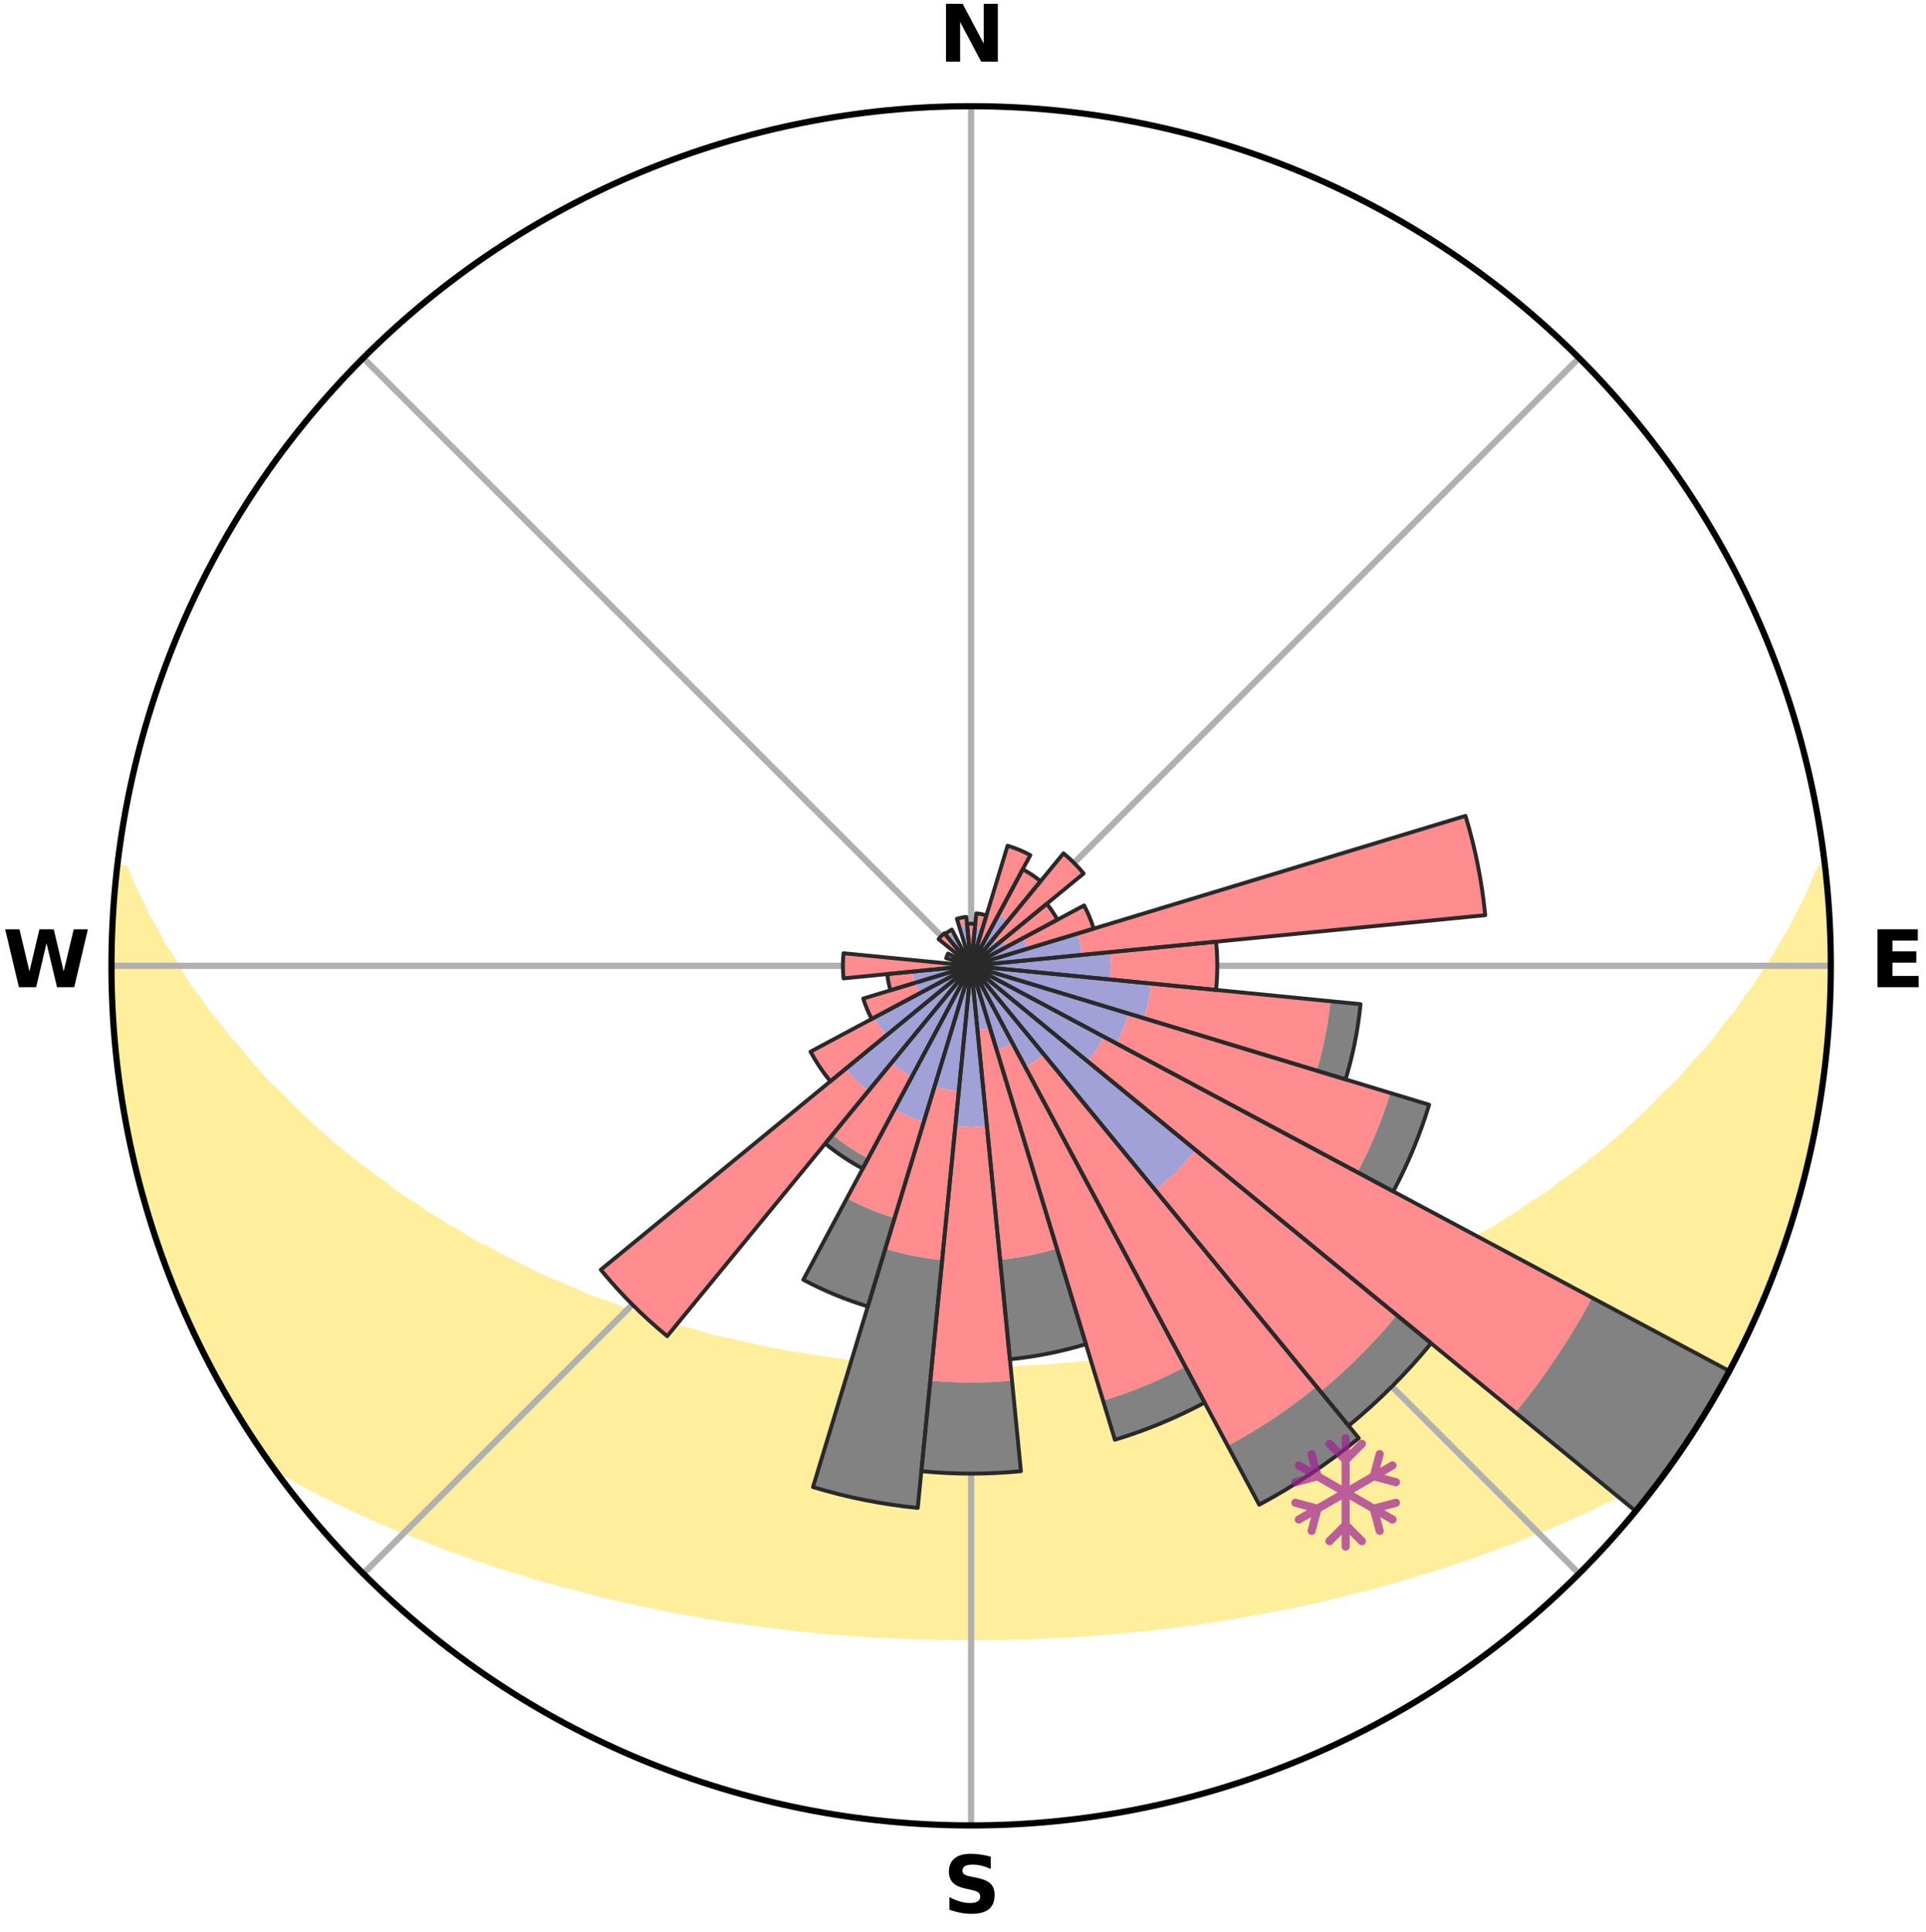 <?xml version="1.0" encoding="utf-8" standalone="no"?>
<!DOCTYPE svg PUBLIC "-//W3C//DTD SVG 1.1//EN"
  "http://www.w3.org/Graphics/SVG/1.1/DTD/svg11.dtd">
<svg xmlns:xlink="http://www.w3.org/1999/xlink" width="248.41pt" height="249.158pt" viewBox="0 0 248.41 249.158" xmlns="http://www.w3.org/2000/svg" version="1.1">
 <title>Ski Rose for Brigels-Waltensburg-Andiast, Brigels-Waltenburg-Andiast, Breil-Vuorz-Andiast</title>
 <defs>
  <style type="text/css">*{stroke-linejoin: round; stroke-linecap: butt}</style>
 </defs>
 <g id="figure_1">
  <g id="patch_1">
   <path d="M 0 249.158 
L 248.41 249.158 
L 248.41 0 
L 0 0 
z
" style="fill: #ffffff"/>
  </g>
  <g id="axes_1">
   <g id="patch_2">
    <path d="M 236.135 124.579 
C 236.135 110.018 233.267 95.599 227.695 82.147 
C 222.122 68.695 213.955 56.471 203.659 46.175 
C 193.363 35.879 181.139 27.711 167.687 22.139 
C 154.235 16.567 139.815 13.699 125.255 13.699 
C 110.694 13.699 96.275 16.567 82.823 22.139 
C 69.371 27.711 57.147 35.879 46.851 46.175 
C 36.555 56.471 28.387 68.695 22.815 82.147 
C 17.243 95.599 14.375 110.018 14.375 124.579 
C 14.375 139.14 17.243 153.559 22.815 167.011 
C 28.387 180.463 36.555 192.687 46.851 202.983 
C 57.147 213.279 69.371 221.447 82.823 227.019 
C 96.275 232.591 110.694 235.459 125.255 235.459 
C 139.815 235.459 154.235 232.591 167.687 227.019 
C 181.139 221.447 193.363 213.279 203.659 202.983 
C 213.955 192.687 222.122 180.463 227.695 167.011 
C 233.267 153.559 236.135 139.14 236.135 124.579 
M 125.255 124.579 
C 125.255 124.579 125.255 124.579 125.255 124.579 
C 125.255 124.579 125.255 124.579 125.255 124.579 
C 125.255 124.579 125.255 124.579 125.255 124.579 
C 125.255 124.579 125.255 124.579 125.255 124.579 
C 125.255 124.579 125.255 124.579 125.255 124.579 
C 125.255 124.579 125.255 124.579 125.255 124.579 
C 125.255 124.579 125.255 124.579 125.255 124.579 
C 125.255 124.579 125.255 124.579 125.255 124.579 
C 125.255 124.579 125.255 124.579 125.255 124.579 
C 125.255 124.579 125.255 124.579 125.255 124.579 
C 125.255 124.579 125.255 124.579 125.255 124.579 
C 125.255 124.579 125.255 124.579 125.255 124.579 
C 125.255 124.579 125.255 124.579 125.255 124.579 
C 125.255 124.579 125.255 124.579 125.255 124.579 
C 125.255 124.579 125.255 124.579 125.255 124.579 
C 125.255 124.579 125.255 124.579 125.255 124.579 
z
" style="fill: #ffffff"/>
   </g>
   <g id="PolyCollection_1">
    <defs>
     <path id="m566171e7e2" d="M 235.393 -137.128 
L 234.852 -137.066 
L 233.927 -135.043 
L 233.117 -133.068 
L 232.048 -131.111 
L 231.129 -129.202 
L 229.96 -127.321 
L 228.957 -125.484 
L 227.71 -123.685 
L 226.637 -121.924 
L 225.323 -120.21 
L 224.189 -118.528 
L 222.818 -116.901 
L 221.629 -115.299 
L 220.416 -113.737 
L 218.972 -112.241 
L 217.714 -110.761 
L 216.435 -109.321 
L 214.934 -107.958 
L 213.619 -106.601 
L 212.288 -105.284 
L 210.942 -104.007 
L 209.582 -102.771 
L 208.209 -101.574 
L 206.826 -100.417 
L 205.432 -99.299 
L 204.03 -98.221 
L 202.621 -97.182 
L 201.205 -96.182 
L 199.967 -95.149 
L 198.541 -94.223 
L 197.112 -93.334 
L 195.857 -92.404 
L 194.424 -91.587 
L 193.161 -90.722 
L 191.729 -89.975 
L 190.462 -89.174 
L 189.034 -88.494 
L 187.768 -87.756 
L 186.502 -87.047 
L 185.236 -86.367 
L 183.971 -85.715 
L 182.709 -85.092 
L 181.45 -84.495 
L 180.195 -83.926 
L 178.944 -83.382 
L 177.698 -82.864 
L 176.458 -82.37 
L 175.224 -81.901 
L 173.998 -81.455 
L 172.893 -80.927 
L 171.678 -80.525 
L 170.472 -80.144 
L 169.378 -79.679 
L 168.186 -79.339 
L 167.101 -78.912 
L 165.926 -78.609 
L 164.849 -78.22 
L 163.777 -77.848 
L 162.627 -77.596 
L 161.565 -77.258 
L 160.509 -76.936 
L 159.386 -76.729 
L 158.342 -76.437 
L 157.303 -76.16 
L 156.269 -75.896 
L 155.241 -75.647 
L 154.218 -75.41 
L 153.2 -75.186 
L 152.188 -74.975 
L 151.181 -74.775 
L 150.18 -74.586 
L 149.185 -74.408 
L 148.195 -74.241 
L 147.211 -74.083 
L 146.233 -73.934 
L 145.259 -73.795 
L 144.291 -73.664 
L 143.328 -73.541 
L 142.371 -73.426 
L 141.418 -73.318 
L 140.486 -73.16 
L 139.54 -73.069 
L 138.598 -72.984 
L 137.661 -72.905 
L 136.727 -72.831 
L 135.805 -72.723 
L 134.877 -72.664 
L 133.952 -72.609 
L 133.029 -72.56 
L 132.113 -72.488 
L 131.194 -72.451 
L 130.277 -72.418 
L 129.364 -72.374 
L 128.449 -72.353 
L 127.536 -72.335 
L 126.623 -72.322 
L 125.711 -72.311 
L 124.799 -72.312 
L 123.886 -72.322 
L 122.974 -72.335 
L 122.061 -72.364 
L 121.147 -72.389 
L 120.232 -72.418 
L 119.316 -72.451 
L 118.4 -72.515 
L 117.481 -72.56 
L 116.558 -72.61 
L 115.64 -72.701 
L 114.713 -72.764 
L 113.783 -72.832 
L 112.849 -72.905 
L 111.912 -72.985 
L 110.985 -73.123 
L 110.041 -73.217 
L 109.093 -73.319 
L 108.14 -73.427 
L 107.182 -73.542 
L 106.244 -73.733 
L 105.279 -73.867 
L 104.308 -74.01 
L 103.332 -74.161 
L 102.351 -74.321 
L 101.364 -74.491 
L 100.372 -74.672 
L 99.374 -74.863 
L 98.371 -75.065 
L 97.362 -75.278 
L 96.347 -75.504 
L 95.328 -75.742 
L 94.303 -75.994 
L 93.209 -76.163 
L 92.17 -76.44 
L 91.126 -76.732 
L 90.078 -77.04 
L 89.024 -77.363 
L 87.886 -77.6 
L 86.821 -77.955 
L 85.752 -78.327 
L 84.588 -78.614 
L 83.509 -79.021 
L 82.328 -79.343 
L 81.24 -79.789 
L 80.043 -80.15 
L 78.947 -80.635 
L 77.737 -81.037 
L 76.518 -81.461 
L 75.292 -81.907 
L 74.184 -82.48 
L 72.948 -82.973 
L 71.707 -83.49 
L 70.46 -84.033 
L 69.209 -84.602 
L 67.954 -85.197 
L 66.696 -85.82 
L 65.435 -86.47 
L 64.174 -87.148 
L 62.911 -87.856 
L 61.49 -88.503 
L 60.225 -89.271 
L 58.962 -90.069 
L 57.534 -90.815 
L 56.275 -91.677 
L 54.846 -92.492 
L 53.594 -93.42 
L 52.17 -94.306 
L 50.748 -95.23 
L 49.513 -96.26 
L 48.101 -97.258 
L 46.696 -98.294 
L 45.297 -99.369 
L 43.908 -100.483 
L 42.527 -101.637 
L 41.158 -102.83 
L 39.802 -104.064 
L 38.459 -105.337 
L 37.131 -106.65 
L 35.819 -108.003 
L 34.321 -109.362 
L 33.045 -110.798 
L 31.79 -112.274 
L 30.556 -113.79 
L 29.139 -115.324 
L 27.953 -116.921 
L 26.585 -118.544 
L 25.452 -120.222 
L 24.141 -121.931 
L 23.07 -123.687 
L 22.032 -125.48 
L 20.823 -127.314 
L 19.859 -129.181 
L 18.735 -131.094 
L 17.862 -133.031 
L 16.849 -135.017 
L 16.099 -137.016 
L 15.124 -137.127 
L 15.124 -137.127 
L 14.967 -135.199 
L 14.732 -133.277 
L 14.641 -131.344 
L 14.583 -129.411 
L 14.447 -127.481 
L 14.385 -125.547 
L 14.495 -123.612 
L 14.458 -121.678 
L 14.49 -119.743 
L 14.624 -117.813 
L 14.864 -115.891 
L 14.958 -113.959 
L 15.109 -112.03 
L 15.367 -110.112 
L 15.733 -108.211 
L 15.956 -106.289 
L 16.306 -104.387 
L 16.602 -102.473 
L 17.01 -100.582 
L 17.532 -98.717 
L 17.915 -96.819 
L 18.415 -94.95 
L 18.945 -93.089 
L 19.584 -91.261 
L 20.172 -89.419 
L 20.792 -87.587 
L 21.441 -85.765 
L 22.122 -83.954 
L 22.834 -82.155 
L 23.578 -80.369 
L 24.435 -78.633 
L 25.234 -76.871 
L 26.077 -75.131 
L 26.955 -73.408 
L 27.869 -71.703 
L 28.758 -69.984 
L 29.733 -68.313 
L 30.738 -66.659 
L 31.773 -65.025 
L 32.798 -63.383 
L 33.876 -61.776 
L 35.119 -60.286 
L 36.917 -59.213 
L 38.68 -58.148 
L 40.524 -57.181 
L 42.374 -56.258 
L 44.234 -55.38 
L 46.034 -54.491 
L 47.891 -53.688 
L 49.691 -52.872 
L 51.49 -52.09 
L 53.338 -51.396 
L 55.128 -50.68 
L 56.912 -49.996 
L 58.691 -49.342 
L 60.463 -48.717 
L 62.228 -48.121 
L 63.942 -47.499 
L 65.693 -46.957 
L 67.436 -46.441 
L 69.136 -45.903 
L 70.862 -45.437 
L 72.544 -44.942 
L 74.253 -44.522 
L 75.924 -44.078 
L 77.585 -43.651 
L 79.242 -43.251 
L 80.888 -42.866 
L 82.531 -42.507 
L 84.163 -42.161 
L 85.79 -41.84 
L 87.407 -41.531 
L 89.02 -41.245 
L 90.622 -40.969 
L 92.205 -40.676 
L 93.796 -40.44 
L 95.379 -40.211 
L 96.944 -39.968 
L 98.517 -39.776 
L 100.072 -39.564 
L 101.63 -39.392 
L 103.177 -39.21 
L 104.726 -39.071 
L 106.264 -38.916 
L 107.798 -38.776 
L 109.332 -38.665 
L 110.859 -38.551 
L 112.383 -38.45 
L 113.907 -38.38 
L 115.425 -38.303 
L 116.941 -38.239 
L 118.456 -38.187 
L 119.969 -38.151 
L 121.48 -38.122 
L 122.99 -38.105 
L 124.5 -38.1 
L 126.01 -38.1 
L 127.519 -38.105 
L 129.03 -38.122 
L 130.541 -38.152 
L 132.054 -38.188 
L 133.568 -38.24 
L 135.085 -38.305 
L 136.603 -38.382 
L 138.127 -38.452 
L 139.651 -38.553 
L 141.178 -38.668 
L 142.711 -38.779 
L 144.245 -38.919 
L 145.783 -39.074 
L 147.332 -39.213 
L 148.878 -39.395 
L 150.436 -39.568 
L 151.992 -39.78 
L 153.564 -39.972 
L 155.13 -40.215 
L 156.712 -40.444 
L 158.303 -40.68 
L 159.885 -40.973 
L 161.487 -41.25 
L 163.1 -41.535 
L 164.717 -41.845 
L 166.345 -42.166 
L 167.976 -42.513 
L 169.619 -42.871 
L 171.265 -43.257 
L 172.922 -43.656 
L 174.582 -44.084 
L 176.282 -44.482 
L 177.962 -44.947 
L 179.644 -45.443 
L 181.369 -45.909 
L 183.07 -46.447 
L 184.812 -46.963 
L 186.563 -47.504 
L 188.276 -48.128 
L 190.041 -48.724 
L 191.813 -49.349 
L 193.591 -50.003 
L 195.376 -50.687 
L 197.165 -51.403 
L 199.014 -52.096 
L 200.812 -52.878 
L 202.612 -53.694 
L 204.468 -54.497 
L 206.269 -55.387 
L 208.129 -56.263 
L 209.978 -57.187 
L 211.823 -58.153 
L 213.644 -59.174 
L 215.446 -60.247 
L 216.625 -61.782 
L 217.707 -63.387 
L 218.768 -65.005 
L 219.766 -66.662 
L 220.783 -68.309 
L 221.743 -69.989 
L 222.586 -71.733 
L 223.491 -73.44 
L 224.476 -75.109 
L 225.275 -76.872 
L 226.129 -78.608 
L 226.869 -80.396 
L 227.669 -82.158 
L 228.35 -83.969 
L 229.046 -85.773 
L 229.764 -87.571 
L 230.359 -89.412 
L 230.908 -91.267 
L 231.527 -93.1 
L 231.992 -94.978 
L 232.58 -96.823 
L 232.956 -98.722 
L 233.46 -100.591 
L 233.893 -102.476 
L 234.143 -104.398 
L 234.527 -106.293 
L 234.87 -108.197 
L 235.173 -110.108 
L 235.258 -112.046 
L 235.472 -113.966 
L 235.661 -115.89 
L 235.813 -117.817 
L 235.921 -119.747 
L 236 -121.679 
L 236.044 -123.612 
L 236.053 -125.546 
L 236.023 -127.48 
L 235.963 -129.413 
L 235.871 -131.345 
L 235.745 -133.275 
L 235.582 -135.202 
L 235.393 -137.128 
z
" style="stroke: #ffee9c"/>
    </defs>
    <g clip-path="url(#p9f69f2da06)">
     <use xlink:href="#m566171e7e2" x="0" y="249.158" style="fill: #ffee9c; stroke: #ffee9c"/>
    </g>
   </g>
   <g id="matplotlib.axis_1">
    <g id="xtick_1">
     <g id="line2d_1">
      <path d="M 125.255 124.579 
L 125.255 13.699 
" clip-path="url(#p9f69f2da06)" style="fill: none; stroke: #b0b0b0; stroke-width: 0.8; stroke-linecap: square"/>
     </g>
     <g id="text_1">
      <!-- N -->
      <g transform="translate(121.07 7.958) scale(0.1 -0.1)">
       <defs>
        <path id="DejaVuSans-Bold-4e" d="M 588 4666 
L 1931 4666 
L 3628 1466 
L 3628 4666 
L 4769 4666 
L 4769 0 
L 3425 0 
L 1728 3200 
L 1728 0 
L 588 0 
L 588 4666 
z
" transform="scale(0.016)"/>
       </defs>
       <use xlink:href="#DejaVuSans-Bold-4e"/>
      </g>
     </g>
    </g>
    <g id="xtick_2">
     <g id="line2d_2">
      <path d="M 125.255 124.579 
L 203.659 46.175 
" clip-path="url(#p9f69f2da06)" style="fill: none; stroke: #b0b0b0; stroke-width: 0.8; stroke-linecap: square"/>
     </g>
    </g>
    <g id="xtick_3">
     <g id="line2d_3">
      <path d="M 125.255 124.579 
L 236.135 124.579 
" clip-path="url(#p9f69f2da06)" style="fill: none; stroke: #b0b0b0; stroke-width: 0.8; stroke-linecap: square"/>
     </g>
     <g id="text_2">
      <!-- E -->
      <g transform="translate(241.219 127.338) scale(0.1 -0.1)">
       <defs>
        <path id="DejaVuSans-Bold-45" d="M 588 4666 
L 3834 4666 
L 3834 3756 
L 1791 3756 
L 1791 2888 
L 3713 2888 
L 3713 1978 
L 1791 1978 
L 1791 909 
L 3903 909 
L 3903 0 
L 588 0 
L 588 4666 
z
" transform="scale(0.016)"/>
       </defs>
       <use xlink:href="#DejaVuSans-Bold-45"/>
      </g>
     </g>
    </g>
    <g id="xtick_4">
     <g id="line2d_4">
      <path d="M 125.255 124.579 
L 203.659 202.983 
" clip-path="url(#p9f69f2da06)" style="fill: none; stroke: #b0b0b0; stroke-width: 0.8; stroke-linecap: square"/>
     </g>
    </g>
    <g id="xtick_5">
     <g id="line2d_5">
      <path d="M 125.255 124.579 
L 125.255 235.459 
" clip-path="url(#p9f69f2da06)" style="fill: none; stroke: #b0b0b0; stroke-width: 0.8; stroke-linecap: square"/>
     </g>
     <g id="text_3">
      <!-- S -->
      <g transform="translate(121.654 246.718) scale(0.1 -0.1)">
       <defs>
        <path id="DejaVuSans-Bold-53" d="M 3834 4519 
L 3834 3531 
Q 3450 3703 3084 3790 
Q 2719 3878 2394 3878 
Q 1963 3878 1756 3759 
Q 1550 3641 1550 3391 
Q 1550 3203 1689 3098 
Q 1828 2994 2194 2919 
L 2706 2816 
Q 3484 2659 3812 2340 
Q 4141 2022 4141 1434 
Q 4141 663 3683 286 
Q 3225 -91 2284 -91 
Q 1841 -91 1394 -6 
Q 947 78 500 244 
L 500 1259 
Q 947 1022 1364 901 
Q 1781 781 2169 781 
Q 2563 781 2772 912 
Q 2981 1044 2981 1288 
Q 2981 1506 2839 1625 
Q 2697 1744 2272 1838 
L 1806 1941 
Q 1106 2091 782 2419 
Q 459 2747 459 3303 
Q 459 4000 909 4375 
Q 1359 4750 2203 4750 
Q 2588 4750 2994 4692 
Q 3400 4634 3834 4519 
z
" transform="scale(0.016)"/>
       </defs>
       <use xlink:href="#DejaVuSans-Bold-53"/>
      </g>
     </g>
    </g>
    <g id="xtick_6">
     <g id="line2d_6">
      <path d="M 125.255 124.579 
L 46.851 202.983 
" clip-path="url(#p9f69f2da06)" style="fill: none; stroke: #b0b0b0; stroke-width: 0.8; stroke-linecap: square"/>
     </g>
    </g>
    <g id="xtick_7">
     <g id="line2d_7">
      <path d="M 125.255 124.579 
L 14.375 124.579 
" clip-path="url(#p9f69f2da06)" style="fill: none; stroke: #b0b0b0; stroke-width: 0.8; stroke-linecap: square"/>
     </g>
     <g id="text_4">
      <!-- W -->
      <g transform="translate(0.36 127.338) scale(0.1 -0.1)">
       <defs>
        <path id="DejaVuSans-Bold-57" d="M 191 4666 
L 1344 4666 
L 2150 1275 
L 2950 4666 
L 4109 4666 
L 4909 1275 
L 5716 4666 
L 6859 4666 
L 5759 0 
L 4372 0 
L 3525 3547 
L 2688 0 
L 1300 0 
L 191 4666 
z
" transform="scale(0.016)"/>
       </defs>
       <use xlink:href="#DejaVuSans-Bold-57"/>
      </g>
     </g>
    </g>
    <g id="xtick_8">
     <g id="line2d_8">
      <path d="M 125.255 124.579 
L 46.851 46.175 
" clip-path="url(#p9f69f2da06)" style="fill: none; stroke: #b0b0b0; stroke-width: 0.8; stroke-linecap: square"/>
     </g>
    </g>
   </g>
   <g id="matplotlib.axis_2"/>
   <g id="patch_3">
    <path d="M 125.255 124.579 
C 125.255 124.579 125.255 124.579 125.255 124.579 
C 125.255 124.579 125.255 124.579 125.255 124.579 
L 125.255 124.579 
C 125.255 124.579 125.255 124.579 125.255 124.579 
C 125.255 124.579 125.255 124.579 125.255 124.579 
z
" clip-path="url(#p9f69f2da06)" style="fill: #d9d9d9"/>
   </g>
   <g id="patch_4">
    <path d="M 125.255 124.579 
C 125.255 124.579 125.255 124.579 125.255 124.579 
C 125.255 124.579 125.255 124.579 125.255 124.579 
L 125.255 124.579 
C 125.255 124.579 125.255 124.579 125.255 124.579 
C 125.255 124.579 125.255 124.579 125.255 124.579 
z
" clip-path="url(#p9f69f2da06)" style="fill: #d9d9d9"/>
   </g>
   <g id="patch_5">
    <path d="M 125.255 124.579 
C 125.255 124.579 125.255 124.579 125.255 124.579 
C 125.255 124.579 125.255 124.579 125.255 124.579 
L 125.255 124.579 
C 125.255 124.579 125.255 124.579 125.255 124.579 
C 125.255 124.579 125.255 124.579 125.255 124.579 
z
" clip-path="url(#p9f69f2da06)" style="fill: #d9d9d9"/>
   </g>
   <g id="patch_6">
    <path d="M 125.255 124.579 
C 125.255 124.579 125.255 124.579 125.255 124.579 
C 125.255 124.579 125.255 124.579 125.255 124.579 
L 125.255 124.579 
C 125.255 124.579 125.255 124.579 125.255 124.579 
C 125.255 124.579 125.255 124.579 125.255 124.579 
z
" clip-path="url(#p9f69f2da06)" style="fill: #d9d9d9"/>
   </g>
   <g id="patch_7">
    <path d="M 125.255 124.579 
C 125.255 124.579 125.255 124.579 125.255 124.579 
C 125.255 124.579 125.255 124.579 125.255 124.579 
L 125.255 124.579 
C 125.255 124.579 125.255 124.579 125.255 124.579 
C 125.255 124.579 125.255 124.579 125.255 124.579 
z
" clip-path="url(#p9f69f2da06)" style="fill: #d9d9d9"/>
   </g>
   <g id="patch_8">
    <path d="M 125.255 124.579 
C 125.255 124.579 125.255 124.579 125.255 124.579 
C 125.255 124.579 125.255 124.579 125.255 124.579 
L 125.255 124.579 
C 125.255 124.579 125.255 124.579 125.255 124.579 
C 125.255 124.579 125.255 124.579 125.255 124.579 
z
" clip-path="url(#p9f69f2da06)" style="fill: #d9d9d9"/>
   </g>
   <g id="patch_9">
    <path d="M 125.255 124.579 
C 125.255 124.579 125.255 124.579 125.255 124.579 
C 125.255 124.579 125.255 124.579 125.255 124.579 
L 125.255 124.579 
C 125.255 124.579 125.255 124.579 125.255 124.579 
C 125.255 124.579 125.255 124.579 125.255 124.579 
z
" clip-path="url(#p9f69f2da06)" style="fill: #d9d9d9"/>
   </g>
   <g id="patch_10">
    <path d="M 125.255 124.579 
C 125.255 124.579 125.255 124.579 125.255 124.579 
C 125.255 124.579 125.255 124.579 125.255 124.579 
L 125.255 124.579 
C 125.255 124.579 125.255 124.579 125.255 124.579 
C 125.255 124.579 125.255 124.579 125.255 124.579 
z
" clip-path="url(#p9f69f2da06)" style="fill: #d9d9d9"/>
   </g>
   <g id="patch_11">
    <path d="M 125.255 124.579 
C 125.255 124.579 125.255 124.579 125.255 124.579 
C 125.255 124.579 125.255 124.579 125.255 124.579 
L 125.255 124.579 
C 125.255 124.579 125.255 124.579 125.255 124.579 
C 125.255 124.579 125.255 124.579 125.255 124.579 
z
" clip-path="url(#p9f69f2da06)" style="fill: #d9d9d9"/>
   </g>
   <g id="patch_12">
    <path d="M 125.255 124.579 
C 125.255 124.579 125.255 124.579 125.255 124.579 
C 125.255 124.579 125.255 124.579 125.255 124.579 
L 125.255 124.579 
C 125.255 124.579 125.255 124.579 125.255 124.579 
C 125.255 124.579 125.255 124.579 125.255 124.579 
z
" clip-path="url(#p9f69f2da06)" style="fill: #d9d9d9"/>
   </g>
   <g id="patch_13">
    <path d="M 125.255 124.579 
C 125.255 124.579 125.255 124.579 125.255 124.579 
C 125.255 124.579 125.255 124.579 125.255 124.579 
L 125.255 124.579 
C 125.255 124.579 125.255 124.579 125.255 124.579 
C 125.255 124.579 125.255 124.579 125.255 124.579 
z
" clip-path="url(#p9f69f2da06)" style="fill: #d9d9d9"/>
   </g>
   <g id="patch_14">
    <path d="M 125.255 124.579 
C 125.255 124.579 125.255 124.579 125.255 124.579 
C 125.255 124.579 125.255 124.579 125.255 124.579 
L 125.255 124.579 
C 125.255 124.579 125.255 124.579 125.255 124.579 
C 125.255 124.579 125.255 124.579 125.255 124.579 
z
" clip-path="url(#p9f69f2da06)" style="fill: #d9d9d9"/>
   </g>
   <g id="patch_15">
    <path d="M 125.255 124.579 
C 125.255 124.579 125.255 124.579 125.255 124.579 
C 125.255 124.579 125.255 124.579 125.255 124.579 
L 125.255 124.579 
C 125.255 124.579 125.255 124.579 125.255 124.579 
C 125.255 124.579 125.255 124.579 125.255 124.579 
z
" clip-path="url(#p9f69f2da06)" style="fill: #d9d9d9"/>
   </g>
   <g id="patch_16">
    <path d="M 125.255 124.579 
C 125.255 124.579 125.255 124.579 125.255 124.579 
C 125.255 124.579 125.255 124.579 125.255 124.579 
L 125.255 124.579 
C 125.255 124.579 125.255 124.579 125.255 124.579 
C 125.255 124.579 125.255 124.579 125.255 124.579 
z
" clip-path="url(#p9f69f2da06)" style="fill: #d9d9d9"/>
   </g>
   <g id="patch_17">
    <path d="M 125.255 124.579 
C 125.255 124.579 125.255 124.579 125.255 124.579 
C 125.255 124.579 125.255 124.579 125.255 124.579 
L 125.255 124.579 
C 125.255 124.579 125.255 124.579 125.255 124.579 
C 125.255 124.579 125.255 124.579 125.255 124.579 
z
" clip-path="url(#p9f69f2da06)" style="fill: #d9d9d9"/>
   </g>
   <g id="patch_18">
    <path d="M 125.255 124.579 
C 125.255 124.579 125.255 124.579 125.255 124.579 
C 125.255 124.579 125.255 124.579 125.255 124.579 
L 125.255 124.579 
C 125.255 124.579 125.255 124.579 125.255 124.579 
C 125.255 124.579 125.255 124.579 125.255 124.579 
z
" clip-path="url(#p9f69f2da06)" style="fill: #d9d9d9"/>
   </g>
   <g id="patch_19">
    <path d="M 125.255 124.579 
C 125.255 124.579 125.255 124.579 125.255 124.579 
C 125.255 124.579 125.255 124.579 125.255 124.579 
L 125.255 124.579 
C 125.255 124.579 125.255 124.579 125.255 124.579 
C 125.255 124.579 125.255 124.579 125.255 124.579 
z
" clip-path="url(#p9f69f2da06)" style="fill: #d9d9d9"/>
   </g>
   <g id="patch_20">
    <path d="M 125.255 124.579 
C 125.255 124.579 125.255 124.579 125.255 124.579 
C 125.255 124.579 125.255 124.579 125.255 124.579 
L 125.255 124.579 
C 125.255 124.579 125.255 124.579 125.255 124.579 
C 125.255 124.579 125.255 124.579 125.255 124.579 
z
" clip-path="url(#p9f69f2da06)" style="fill: #d9d9d9"/>
   </g>
   <g id="patch_21">
    <path d="M 125.255 124.579 
C 125.255 124.579 125.255 124.579 125.255 124.579 
C 125.255 124.579 125.255 124.579 125.255 124.579 
L 125.255 124.579 
C 125.255 124.579 125.255 124.579 125.255 124.579 
C 125.255 124.579 125.255 124.579 125.255 124.579 
z
" clip-path="url(#p9f69f2da06)" style="fill: #d9d9d9"/>
   </g>
   <g id="patch_22">
    <path d="M 125.255 124.579 
C 125.255 124.579 125.255 124.579 125.255 124.579 
C 125.255 124.579 125.255 124.579 125.255 124.579 
L 125.255 124.579 
C 125.255 124.579 125.255 124.579 125.255 124.579 
C 125.255 124.579 125.255 124.579 125.255 124.579 
z
" clip-path="url(#p9f69f2da06)" style="fill: #d9d9d9"/>
   </g>
   <g id="patch_23">
    <path d="M 125.255 124.579 
C 125.255 124.579 125.255 124.579 125.255 124.579 
C 125.255 124.579 125.255 124.579 125.255 124.579 
L 125.255 124.579 
C 125.255 124.579 125.255 124.579 125.255 124.579 
C 125.255 124.579 125.255 124.579 125.255 124.579 
z
" clip-path="url(#p9f69f2da06)" style="fill: #d9d9d9"/>
   </g>
   <g id="patch_24">
    <path d="M 125.255 124.579 
C 125.255 124.579 125.255 124.579 125.255 124.579 
C 125.255 124.579 125.255 124.579 125.255 124.579 
L 125.255 124.579 
C 125.255 124.579 125.255 124.579 125.255 124.579 
C 125.255 124.579 125.255 124.579 125.255 124.579 
z
" clip-path="url(#p9f69f2da06)" style="fill: #d9d9d9"/>
   </g>
   <g id="patch_25">
    <path d="M 125.255 124.579 
C 125.255 124.579 125.255 124.579 125.255 124.579 
C 125.255 124.579 125.255 124.579 125.255 124.579 
L 125.255 124.579 
C 125.255 124.579 125.255 124.579 125.255 124.579 
C 125.255 124.579 125.255 124.579 125.255 124.579 
z
" clip-path="url(#p9f69f2da06)" style="fill: #d9d9d9"/>
   </g>
   <g id="patch_26">
    <path d="M 125.255 124.579 
C 125.255 124.579 125.255 124.579 125.255 124.579 
C 125.255 124.579 125.255 124.579 125.255 124.579 
L 125.255 124.579 
C 125.255 124.579 125.255 124.579 125.255 124.579 
C 125.255 124.579 125.255 124.579 125.255 124.579 
z
" clip-path="url(#p9f69f2da06)" style="fill: #d9d9d9"/>
   </g>
   <g id="patch_27">
    <path d="M 125.255 124.579 
C 125.255 124.579 125.255 124.579 125.255 124.579 
C 125.255 124.579 125.255 124.579 125.255 124.579 
L 125.255 124.579 
C 125.255 124.579 125.255 124.579 125.255 124.579 
C 125.255 124.579 125.255 124.579 125.255 124.579 
z
" clip-path="url(#p9f69f2da06)" style="fill: #d9d9d9"/>
   </g>
   <g id="patch_28">
    <path d="M 125.255 124.579 
C 125.255 124.579 125.255 124.579 125.255 124.579 
C 125.255 124.579 125.255 124.579 125.255 124.579 
L 125.255 124.579 
C 125.255 124.579 125.255 124.579 125.255 124.579 
C 125.255 124.579 125.255 124.579 125.255 124.579 
z
" clip-path="url(#p9f69f2da06)" style="fill: #d9d9d9"/>
   </g>
   <g id="patch_29">
    <path d="M 125.255 124.579 
C 125.255 124.579 125.255 124.579 125.255 124.579 
C 125.255 124.579 125.255 124.579 125.255 124.579 
L 125.255 124.579 
C 125.255 124.579 125.255 124.579 125.255 124.579 
C 125.255 124.579 125.255 124.579 125.255 124.579 
z
" clip-path="url(#p9f69f2da06)" style="fill: #d9d9d9"/>
   </g>
   <g id="patch_30">
    <path d="M 125.255 124.579 
C 125.255 124.579 125.255 124.579 125.255 124.579 
C 125.255 124.579 125.255 124.579 125.255 124.579 
L 125.255 124.579 
C 125.255 124.579 125.255 124.579 125.255 124.579 
C 125.255 124.579 125.255 124.579 125.255 124.579 
z
" clip-path="url(#p9f69f2da06)" style="fill: #d9d9d9"/>
   </g>
   <g id="patch_31">
    <path d="M 125.255 124.579 
C 125.255 124.579 125.255 124.579 125.255 124.579 
C 125.255 124.579 125.255 124.579 125.255 124.579 
L 125.255 124.579 
C 125.255 124.579 125.255 124.579 125.255 124.579 
C 125.255 124.579 125.255 124.579 125.255 124.579 
z
" clip-path="url(#p9f69f2da06)" style="fill: #d9d9d9"/>
   </g>
   <g id="patch_32">
    <path d="M 125.255 124.579 
C 125.255 124.579 125.255 124.579 125.255 124.579 
C 125.255 124.579 125.255 124.579 125.255 124.579 
L 125.255 124.579 
C 125.255 124.579 125.255 124.579 125.255 124.579 
C 125.255 124.579 125.255 124.579 125.255 124.579 
z
" clip-path="url(#p9f69f2da06)" style="fill: #d9d9d9"/>
   </g>
   <g id="patch_33">
    <path d="M 125.255 124.579 
C 125.255 124.579 125.255 124.579 125.255 124.579 
C 125.255 124.579 125.255 124.579 125.255 124.579 
L 125.255 124.579 
C 125.255 124.579 125.255 124.579 125.255 124.579 
C 125.255 124.579 125.255 124.579 125.255 124.579 
z
" clip-path="url(#p9f69f2da06)" style="fill: #d9d9d9"/>
   </g>
   <g id="patch_34">
    <path d="M 125.255 124.579 
C 125.255 124.579 125.255 124.579 125.255 124.579 
C 125.255 124.579 125.255 124.579 125.255 124.579 
L 125.255 124.579 
C 125.255 124.579 125.255 124.579 125.255 124.579 
C 125.255 124.579 125.255 124.579 125.255 124.579 
z
" clip-path="url(#p9f69f2da06)" style="fill: #d9d9d9"/>
   </g>
   <g id="patch_35">
    <path d="M 125.255 124.579 
C 125.255 124.579 125.255 124.579 125.255 124.579 
C 125.255 124.579 125.255 124.579 125.255 124.579 
L 125.255 124.579 
C 125.255 124.579 125.255 124.579 125.255 124.579 
C 125.255 124.579 125.255 124.579 125.255 124.579 
z
" clip-path="url(#p9f69f2da06)" style="fill: #a1a1d8"/>
   </g>
   <g id="patch_36">
    <path d="M 125.255 124.579 
C 125.255 124.579 125.255 124.579 125.255 124.579 
C 125.255 124.579 125.255 124.579 125.255 124.579 
L 126.684 119.867 
C 126.53 119.82 126.374 119.781 126.216 119.749 
C 126.057 119.718 125.898 119.694 125.737 119.679 
z
" clip-path="url(#p9f69f2da06)" style="fill: #a1a1d8"/>
   </g>
   <g id="patch_37">
    <path d="M 125.255 124.579 
C 125.255 124.579 125.255 124.579 125.255 124.579 
C 125.255 124.579 125.255 124.579 125.255 124.579 
L 126.844 121.606 
C 126.747 121.554 126.647 121.507 126.545 121.464 
C 126.443 121.422 126.339 121.385 126.234 121.353 
z
" clip-path="url(#p9f69f2da06)" style="fill: #a1a1d8"/>
   </g>
   <g id="patch_38">
    <path d="M 125.255 124.579 
C 125.255 124.579 125.255 124.579 125.255 124.579 
C 125.255 124.579 125.255 124.579 125.255 124.579 
L 130.005 118.791 
C 129.816 118.635 129.619 118.489 129.415 118.353 
C 129.211 118.217 129.001 118.091 128.785 117.975 
z
" clip-path="url(#p9f69f2da06)" style="fill: #a1a1d8"/>
   </g>
   <g id="patch_39">
    <path d="M 125.255 124.579 
C 125.255 124.579 125.255 124.579 125.255 124.579 
C 125.255 124.579 125.255 124.579 125.255 124.579 
L 128.619 121.818 
C 128.529 121.708 128.433 121.602 128.332 121.501 
C 128.232 121.401 128.126 121.305 128.016 121.215 
z
" clip-path="url(#p9f69f2da06)" style="fill: #a1a1d8"/>
   </g>
   <g id="patch_40">
    <path d="M 125.255 124.579 
C 125.255 124.579 125.255 124.579 125.255 124.579 
C 125.255 124.579 125.255 124.579 125.255 124.579 
L 129.797 122.151 
C 129.717 122.003 129.63 121.858 129.537 121.718 
C 129.443 121.578 129.343 121.442 129.236 121.312 
z
" clip-path="url(#p9f69f2da06)" style="fill: #a1a1d8"/>
   </g>
   <g id="patch_41">
    <path d="M 125.255 124.579 
C 125.255 124.579 125.255 124.579 125.255 124.579 
C 125.255 124.579 125.255 124.579 125.255 124.579 
L 132.517 122.376 
C 132.445 122.138 132.361 121.904 132.266 121.675 
C 132.171 121.446 132.065 121.221 131.947 121.002 
z
" clip-path="url(#p9f69f2da06)" style="fill: #a1a1d8"/>
   </g>
   <g id="patch_42">
    <path d="M 125.255 124.579 
C 125.255 124.579 125.255 124.579 125.255 124.579 
C 125.255 124.579 125.255 124.579 125.255 124.579 
L 139.542 123.172 
C 139.496 122.704 139.427 122.239 139.335 121.778 
C 139.244 121.317 139.129 120.861 138.993 120.412 
z
" clip-path="url(#p9f69f2da06)" style="fill: #a1a1d8"/>
   </g>
   <g id="patch_43">
    <path d="M 125.255 124.579 
C 125.255 124.579 125.255 124.579 125.255 124.579 
C 125.255 124.579 125.255 124.579 125.255 124.579 
L 143.156 126.342 
C 143.214 125.756 143.243 125.168 143.243 124.579 
C 143.243 123.99 143.214 123.402 143.156 122.816 
z
" clip-path="url(#p9f69f2da06)" style="fill: #a1a1d8"/>
   </g>
   <g id="patch_44">
    <path d="M 125.255 124.579 
C 125.255 124.579 125.255 124.579 125.255 124.579 
C 125.255 124.579 125.255 124.579 125.255 124.579 
L 147.576 131.35 
C 147.797 130.619 147.983 129.878 148.132 129.13 
C 148.281 128.381 148.393 127.625 148.468 126.865 
z
" clip-path="url(#p9f69f2da06)" style="fill: #a1a1d8"/>
   </g>
   <g id="patch_45">
    <path d="M 125.255 124.579 
C 125.255 124.579 125.255 124.579 125.255 124.579 
C 125.255 124.579 125.255 124.579 125.255 124.579 
L 143.997 134.597 
C 144.325 133.983 144.622 133.354 144.888 132.712 
C 145.155 132.069 145.389 131.414 145.591 130.748 
z
" clip-path="url(#p9f69f2da06)" style="fill: #a1a1d8"/>
   </g>
   <g id="patch_46">
    <path d="M 125.255 124.579 
C 125.255 124.579 125.255 124.579 125.255 124.579 
C 125.255 124.579 125.255 124.579 125.255 124.579 
L 140.286 136.915 
C 140.69 136.423 141.069 135.911 141.423 135.382 
C 141.776 134.853 142.104 134.307 142.404 133.745 
z
" clip-path="url(#p9f69f2da06)" style="fill: #a1a1d8"/>
   </g>
   <g id="patch_47">
    <path d="M 125.255 124.579 
C 125.255 124.579 125.255 124.579 125.255 124.579 
C 125.255 124.579 125.255 124.579 125.255 124.579 
L 149.026 153.545 
C 149.974 152.767 150.884 151.943 151.751 151.075 
C 152.618 150.208 153.442 149.299 154.221 148.351 
z
" clip-path="url(#p9f69f2da06)" style="fill: #a1a1d8"/>
   </g>
   <g id="patch_48">
    <path d="M 125.255 124.579 
C 125.255 124.579 125.255 124.579 125.255 124.579 
C 125.255 124.579 125.255 124.579 125.255 124.579 
L 132.243 137.652 
C 132.671 137.424 133.087 137.174 133.491 136.905 
C 133.894 136.635 134.284 136.346 134.659 136.038 
z
" clip-path="url(#p9f69f2da06)" style="fill: #a1a1d8"/>
   </g>
   <g id="patch_49">
    <path d="M 125.255 124.579 
C 125.255 124.579 125.255 124.579 125.255 124.579 
C 125.255 124.579 125.255 124.579 125.255 124.579 
L 128.54 135.408 
C 128.894 135.301 129.243 135.176 129.585 135.034 
C 129.928 134.892 130.263 134.734 130.589 134.559 
z
" clip-path="url(#p9f69f2da06)" style="fill: #a1a1d8"/>
   </g>
   <g id="patch_50">
    <path d="M 125.255 124.579 
C 125.255 124.579 125.255 124.579 125.255 124.579 
C 125.255 124.579 125.255 124.579 125.255 124.579 
L 126.073 132.888 
C 126.345 132.861 126.616 132.821 126.884 132.768 
C 127.152 132.715 127.417 132.648 127.679 132.569 
z
" clip-path="url(#p9f69f2da06)" style="fill: #a1a1d8"/>
   </g>
   <g id="patch_51">
    <path d="M 125.255 124.579 
C 125.255 124.579 125.255 124.579 125.255 124.579 
C 125.255 124.579 125.255 124.579 125.255 124.579 
L 123.221 145.225 
C 123.897 145.292 124.576 145.325 125.255 145.325 
C 125.934 145.325 126.613 145.292 127.288 145.225 
z
" clip-path="url(#p9f69f2da06)" style="fill: #a1a1d8"/>
   </g>
   <g id="patch_52">
    <path d="M 125.255 124.579 
C 125.255 124.579 125.255 124.579 125.255 124.579 
C 125.255 124.579 125.255 124.579 125.255 124.579 
L 120.534 140.141 
C 121.044 140.295 121.56 140.425 122.082 140.529 
C 122.604 140.632 123.131 140.711 123.661 140.763 
z
" clip-path="url(#p9f69f2da06)" style="fill: #a1a1d8"/>
   </g>
   <g id="patch_53">
    <path d="M 125.255 124.579 
C 125.255 124.579 125.255 124.579 125.255 124.579 
C 125.255 124.579 125.255 124.579 125.255 124.579 
L 115.338 143.131 
C 115.946 143.456 116.569 143.75 117.205 144.014 
C 117.841 144.277 118.489 144.51 119.148 144.709 
z
" clip-path="url(#p9f69f2da06)" style="fill: #a1a1d8"/>
   </g>
   <g id="patch_54">
    <path d="M 125.255 124.579 
C 125.255 124.579 125.255 124.579 125.255 124.579 
C 125.255 124.579 125.255 124.579 125.255 124.579 
L 114.968 137.114 
C 115.378 137.45 115.805 137.767 116.246 138.062 
C 116.687 138.356 117.143 138.63 117.611 138.88 
z
" clip-path="url(#p9f69f2da06)" style="fill: #a1a1d8"/>
   </g>
   <g id="patch_55">
    <path d="M 125.255 124.579 
C 125.255 124.579 125.255 124.579 125.255 124.579 
C 125.255 124.579 125.255 124.579 125.255 124.579 
L 109.091 137.844 
C 109.526 138.373 109.985 138.881 110.469 139.364 
C 110.953 139.848 111.461 140.308 111.99 140.743 
z
" clip-path="url(#p9f69f2da06)" style="fill: #a1a1d8"/>
   </g>
   <g id="patch_56">
    <path d="M 125.255 124.579 
C 125.255 124.579 125.255 124.579 125.255 124.579 
C 125.255 124.579 125.255 124.579 125.255 124.579 
L 112.758 131.259 
C 112.976 131.668 113.215 132.066 113.473 132.452 
C 113.73 132.837 114.007 133.21 114.301 133.569 
z
" clip-path="url(#p9f69f2da06)" style="fill: #a1a1d8"/>
   </g>
   <g id="patch_57">
    <path d="M 125.255 124.579 
C 125.255 124.579 125.255 124.579 125.255 124.579 
C 125.255 124.579 125.255 124.579 125.255 124.579 
L 118.089 126.753 
C 118.16 126.987 118.243 127.218 118.337 127.445 
C 118.43 127.671 118.535 127.893 118.651 128.109 
z
" clip-path="url(#p9f69f2da06)" style="fill: #a1a1d8"/>
   </g>
   <g id="patch_58">
    <path d="M 125.255 124.579 
C 125.255 124.579 125.255 124.579 125.255 124.579 
C 125.255 124.579 125.255 124.579 125.255 124.579 
L 117.703 125.323 
C 117.727 125.57 117.763 125.816 117.812 126.06 
C 117.86 126.303 117.921 126.544 117.993 126.782 
z
" clip-path="url(#p9f69f2da06)" style="fill: #a1a1d8"/>
   </g>
   <g id="patch_59">
    <path d="M 125.255 124.579 
C 125.255 124.579 125.255 124.579 125.255 124.579 
C 125.255 124.579 125.255 124.579 125.255 124.579 
L 125.255 124.579 
C 125.255 124.579 125.255 124.579 125.255 124.579 
C 125.255 124.579 125.255 124.579 125.255 124.579 
z
" clip-path="url(#p9f69f2da06)" style="fill: #a1a1d8"/>
   </g>
   <g id="patch_60">
    <path d="M 125.255 124.579 
C 125.255 124.579 125.255 124.579 125.255 124.579 
C 125.255 124.579 125.255 124.579 125.255 124.579 
L 125.255 124.579 
C 125.255 124.579 125.255 124.579 125.255 124.579 
C 125.255 124.579 125.255 124.579 125.255 124.579 
z
" clip-path="url(#p9f69f2da06)" style="fill: #a1a1d8"/>
   </g>
   <g id="patch_61">
    <path d="M 125.255 124.579 
C 125.255 124.579 125.255 124.579 125.255 124.579 
C 125.255 124.579 125.255 124.579 125.255 124.579 
L 125.255 124.579 
C 125.255 124.579 125.255 124.579 125.255 124.579 
C 125.255 124.579 125.255 124.579 125.255 124.579 
z
" clip-path="url(#p9f69f2da06)" style="fill: #a1a1d8"/>
   </g>
   <g id="patch_62">
    <path d="M 125.255 124.579 
C 125.255 124.579 125.255 124.579 125.255 124.579 
C 125.255 124.579 125.255 124.579 125.255 124.579 
L 125.255 124.579 
C 125.255 124.579 125.255 124.579 125.255 124.579 
C 125.255 124.579 125.255 124.579 125.255 124.579 
z
" clip-path="url(#p9f69f2da06)" style="fill: #a1a1d8"/>
   </g>
   <g id="patch_63">
    <path d="M 125.255 124.579 
C 125.255 124.579 125.255 124.579 125.255 124.579 
C 125.255 124.579 125.255 124.579 125.255 124.579 
L 124.703 123.906 
C 124.681 123.924 124.659 123.943 124.639 123.964 
C 124.619 123.984 124.6 124.005 124.582 124.027 
z
" clip-path="url(#p9f69f2da06)" style="fill: #a1a1d8"/>
   </g>
   <g id="patch_64">
    <path d="M 125.255 124.579 
C 125.255 124.579 125.255 124.579 125.255 124.579 
C 125.255 124.579 125.255 124.579 125.255 124.579 
L 122.934 120.236 
C 122.791 120.312 122.653 120.395 122.519 120.485 
C 122.385 120.574 122.256 120.67 122.131 120.773 
z
" clip-path="url(#p9f69f2da06)" style="fill: #a1a1d8"/>
   </g>
   <g id="patch_65">
    <path d="M 125.255 124.579 
C 125.255 124.579 125.255 124.579 125.255 124.579 
C 125.255 124.579 125.255 124.579 125.255 124.579 
L 125.255 124.579 
C 125.255 124.579 125.255 124.579 125.255 124.579 
C 125.255 124.579 125.255 124.579 125.255 124.579 
z
" clip-path="url(#p9f69f2da06)" style="fill: #a1a1d8"/>
   </g>
   <g id="patch_66">
    <path d="M 125.255 124.579 
C 125.255 124.579 125.255 124.579 125.255 124.579 
C 125.255 124.579 125.255 124.579 125.255 124.579 
L 124.743 119.381 
C 124.573 119.398 124.404 119.423 124.236 119.457 
C 124.068 119.49 123.902 119.531 123.739 119.581 
z
" clip-path="url(#p9f69f2da06)" style="fill: #a1a1d8"/>
   </g>
   <g id="patch_67">
    <path d="M 125.255 124.579 
C 125.255 124.579 125.255 124.579 125.255 124.579 
C 125.255 124.579 125.255 124.579 125.255 124.579 
L 125.788 119.169 
C 125.611 119.152 125.433 119.143 125.255 119.143 
C 125.077 119.143 124.899 119.152 124.722 119.169 
z
" clip-path="url(#p9f69f2da06)" style="fill: #ff8c8e"/>
   </g>
   <g id="patch_68">
    <path d="M 125.737 119.679 
C 125.898 119.694 126.057 119.718 126.216 119.749 
C 126.374 119.781 126.53 119.82 126.684 119.867 
L 127.228 118.073 
C 127.015 118.009 126.799 117.954 126.581 117.911 
C 126.363 117.868 126.143 117.835 125.921 117.813 
z
" clip-path="url(#p9f69f2da06)" style="fill: #ff8c8e"/>
   </g>
   <g id="patch_69">
    <path d="M 126.234 121.353 
C 126.339 121.385 126.443 121.422 126.545 121.464 
C 126.647 121.507 126.747 121.554 126.844 121.606 
L 132.888 110.299 
C 132.42 110.049 131.941 109.822 131.451 109.62 
C 130.962 109.417 130.462 109.238 129.955 109.084 
z
" clip-path="url(#p9f69f2da06)" style="fill: #ff8c8e"/>
   </g>
   <g id="patch_70">
    <path d="M 128.785 117.975 
C 129.001 118.091 129.211 118.217 129.415 118.353 
C 129.619 118.489 129.816 118.635 130.005 118.791 
L 134.21 113.667 
C 133.853 113.373 133.482 113.098 133.098 112.841 
C 132.714 112.585 132.317 112.347 131.909 112.129 
z
" clip-path="url(#p9f69f2da06)" style="fill: #ff8c8e"/>
   </g>
   <g id="patch_71">
    <path d="M 128.016 121.215 
C 128.126 121.305 128.232 121.401 128.332 121.501 
C 128.433 121.602 128.529 121.708 128.619 121.818 
L 139.765 112.671 
C 139.375 112.196 138.962 111.74 138.528 111.306 
C 138.093 110.872 137.638 110.459 137.163 110.069 
z
" clip-path="url(#p9f69f2da06)" style="fill: #ff8c8e"/>
   </g>
   <g id="patch_72">
    <path d="M 129.236 121.312 
C 129.343 121.442 129.443 121.578 129.537 121.718 
C 129.63 121.858 129.717 122.003 129.797 122.151 
L 136.38 118.633 
C 136.185 118.268 135.973 117.914 135.743 117.571 
C 135.514 117.228 135.268 116.896 135.006 116.576 
z
" clip-path="url(#p9f69f2da06)" style="fill: #ff8c8e"/>
   </g>
   <g id="patch_73">
    <path d="M 131.947 121.002 
C 132.065 121.221 132.171 121.446 132.266 121.675 
C 132.361 121.904 132.445 122.138 132.517 122.376 
L 141.06 119.785 
C 140.903 119.267 140.721 118.758 140.514 118.259 
C 140.307 117.759 140.076 117.27 139.821 116.793 
z
" clip-path="url(#p9f69f2da06)" style="fill: #ff8c8e"/>
   </g>
   <g id="patch_74">
    <path d="M 138.993 120.412 
C 139.129 120.861 139.244 121.317 139.335 121.778 
C 139.427 122.239 139.496 122.704 139.542 123.172 
L 191.564 118.048 
C 191.351 115.878 191.03 113.719 190.605 111.58 
C 190.18 109.441 189.649 107.324 189.016 105.237 
z
" clip-path="url(#p9f69f2da06)" style="fill: #ff8c8e"/>
   </g>
   <g id="patch_75">
    <path d="M 143.156 122.816 
C 143.214 123.402 143.243 123.99 143.243 124.579 
C 143.243 125.168 143.214 125.756 143.156 126.342 
L 156.848 127.691 
C 156.95 126.657 157.001 125.618 157.001 124.579 
C 157.001 123.54 156.95 122.502 156.848 121.467 
z
" clip-path="url(#p9f69f2da06)" style="fill: #ff8c8e"/>
   </g>
   <g id="patch_76">
    <path d="M 148.468 126.865 
C 148.393 127.625 148.281 128.381 148.132 129.13 
C 147.983 129.878 147.797 130.619 147.576 131.35 
L 169.818 138.097 
C 170.261 136.639 170.632 135.159 170.929 133.664 
C 171.226 132.169 171.45 130.661 171.599 129.144 
z
" clip-path="url(#p9f69f2da06)" style="fill: #ff8c8e"/>
   </g>
   <g id="patch_77">
    <path d="M 145.591 130.748 
C 145.389 131.414 145.155 132.069 144.888 132.712 
C 144.622 133.354 144.325 133.983 143.997 134.597 
L 175.078 151.21 
C 175.95 149.58 176.741 147.907 177.449 146.199 
C 178.156 144.49 178.78 142.748 179.317 140.979 
z
" clip-path="url(#p9f69f2da06)" style="fill: #ff8c8e"/>
   </g>
   <g id="patch_78">
    <path d="M 142.404 133.745 
C 142.104 134.307 141.776 134.853 141.423 135.382 
C 141.069 135.911 140.69 136.423 140.286 136.915 
L 195.462 182.196 
C 197.348 179.898 199.12 177.509 200.771 175.038 
C 202.423 172.566 203.952 170.014 205.353 167.393 
z
" clip-path="url(#p9f69f2da06)" style="fill: #ff8c8e"/>
   </g>
   <g id="patch_79">
    <path d="M 154.221 148.351 
C 153.442 149.299 152.618 150.208 151.751 151.075 
C 150.884 151.943 149.974 152.767 149.026 153.545 
L 170.318 179.489 
C 172.116 178.014 173.839 176.452 175.483 174.808 
C 177.127 173.164 178.69 171.44 180.165 169.642 
z
" clip-path="url(#p9f69f2da06)" style="fill: #ff8c8e"/>
   </g>
   <g id="patch_80">
    <path d="M 134.659 136.038 
C 134.284 136.346 133.894 136.635 133.491 136.905 
C 133.087 137.174 132.671 137.424 132.243 137.652 
L 158.356 186.506 
C 160.383 185.423 162.355 184.24 164.266 182.964 
C 166.177 181.687 168.024 180.317 169.801 178.859 
z
" clip-path="url(#p9f69f2da06)" style="fill: #ff8c8e"/>
   </g>
   <g id="patch_81">
    <path d="M 130.589 134.559 
C 130.263 134.734 129.928 134.892 129.585 135.034 
C 129.243 135.176 128.894 135.301 128.54 135.408 
L 142.273 180.682 
C 144.11 180.125 145.918 179.478 147.69 178.743 
C 149.463 178.009 151.199 177.188 152.891 176.283 
z
" clip-path="url(#p9f69f2da06)" style="fill: #ff8c8e"/>
   </g>
   <g id="patch_82">
    <path d="M 127.679 132.569 
C 127.417 132.648 127.152 132.715 126.884 132.768 
C 126.616 132.821 126.345 132.861 126.073 132.888 
L 128.99 162.499 
C 130.231 162.376 131.465 162.193 132.688 161.95 
C 133.912 161.707 135.122 161.403 136.316 161.041 
z
" clip-path="url(#p9f69f2da06)" style="fill: #ff8c8e"/>
   </g>
   <g id="patch_83">
    <path d="M 127.288 145.225 
C 126.613 145.292 125.934 145.325 125.255 145.325 
C 124.576 145.325 123.897 145.292 123.221 145.225 
L 119.986 178.079 
C 121.737 178.252 123.495 178.338 125.255 178.338 
C 127.014 178.338 128.773 178.252 130.524 178.079 
z
" clip-path="url(#p9f69f2da06)" style="fill: #ff8c8e"/>
   </g>
   <g id="patch_84">
    <path d="M 123.661 140.763 
C 123.131 140.711 122.604 140.632 122.082 140.529 
C 121.56 140.425 121.044 140.295 120.534 140.141 
L 114.183 161.079 
C 115.377 161.442 116.589 161.745 117.814 161.989 
C 119.038 162.232 120.274 162.416 121.516 162.538 
z
" clip-path="url(#p9f69f2da06)" style="fill: #ff8c8e"/>
   </g>
   <g id="patch_85">
    <path d="M 119.148 144.709 
C 118.489 144.51 117.841 144.277 117.205 144.014 
C 116.569 143.75 115.946 143.456 115.338 143.131 
L 109.225 154.568 
C 110.207 155.093 111.214 155.569 112.242 155.995 
C 113.27 156.421 114.319 156.796 115.384 157.119 
z
" clip-path="url(#p9f69f2da06)" style="fill: #ff8c8e"/>
   </g>
   <g id="patch_86">
    <path d="M 117.611 138.88 
C 117.143 138.63 116.687 138.356 116.246 138.062 
C 115.805 137.767 115.378 137.45 114.968 137.114 
L 107.369 146.373 
C 108.082 146.958 108.824 147.508 109.591 148.021 
C 110.359 148.534 111.151 149.008 111.965 149.443 
z
" clip-path="url(#p9f69f2da06)" style="fill: #ff8c8e"/>
   </g>
   <g id="patch_87">
    <path d="M 111.99 140.743 
C 111.461 140.308 110.953 139.848 110.469 139.364 
C 109.985 138.881 109.526 138.373 109.091 137.844 
L 77.489 163.78 
C 78.772 165.343 80.131 166.843 81.561 168.273 
C 82.991 169.703 84.491 171.062 86.054 172.345 
z
" clip-path="url(#p9f69f2da06)" style="fill: #ff8c8e"/>
   </g>
   <g id="patch_88">
    <path d="M 114.301 133.569 
C 114.007 133.21 113.73 132.837 113.473 132.452 
C 113.215 132.066 112.976 131.668 112.758 131.259 
L 104.541 135.651 
C 104.904 136.329 105.299 136.989 105.726 137.628 
C 106.153 138.267 106.611 138.885 107.099 139.479 
z
" clip-path="url(#p9f69f2da06)" style="fill: #ff8c8e"/>
   </g>
   <g id="patch_89">
    <path d="M 118.651 128.109 
C 118.535 127.893 118.43 127.671 118.337 127.445 
C 118.243 127.218 118.16 126.987 118.089 126.753 
L 111.341 128.8 
C 111.479 129.255 111.64 129.704 111.822 130.143 
C 112.004 130.583 112.207 131.013 112.432 131.433 
z
" clip-path="url(#p9f69f2da06)" style="fill: #ff8c8e"/>
   </g>
   <g id="patch_90">
    <path d="M 117.993 126.782 
C 117.921 126.544 117.86 126.303 117.812 126.06 
C 117.763 125.816 117.727 125.57 117.703 125.323 
L 114.435 125.645 
C 114.47 125.999 114.522 126.351 114.591 126.7 
C 114.661 127.049 114.747 127.395 114.851 127.735 
z
" clip-path="url(#p9f69f2da06)" style="fill: #ff8c8e"/>
   </g>
   <g id="patch_91">
    <path d="M 125.255 124.579 
C 125.255 124.579 125.255 124.579 125.255 124.579 
C 125.255 124.579 125.255 124.579 125.255 124.579 
L 108.795 122.958 
C 108.742 123.497 108.716 124.038 108.716 124.579 
C 108.716 125.12 108.742 125.661 108.795 126.2 
z
" clip-path="url(#p9f69f2da06)" style="fill: #ff8c8e"/>
   </g>
   <g id="patch_92">
    <path d="M 125.255 124.579 
C 125.255 124.579 125.255 124.579 125.255 124.579 
C 125.255 124.579 125.255 124.579 125.255 124.579 
L 125.255 124.579 
C 125.255 124.579 125.255 124.579 125.255 124.579 
C 125.255 124.579 125.255 124.579 125.255 124.579 
z
" clip-path="url(#p9f69f2da06)" style="fill: #ff8c8e"/>
   </g>
   <g id="patch_93">
    <path d="M 125.255 124.579 
C 125.255 124.579 125.255 124.579 125.255 124.579 
C 125.255 124.579 125.255 124.579 125.255 124.579 
L 122.282 122.99 
C 122.23 123.087 122.182 123.187 122.14 123.289 
C 122.098 123.391 122.061 123.495 122.029 123.6 
z
" clip-path="url(#p9f69f2da06)" style="fill: #ff8c8e"/>
   </g>
   <g id="patch_94">
    <path d="M 125.255 124.579 
C 125.255 124.579 125.255 124.579 125.255 124.579 
C 125.255 124.579 125.255 124.579 125.255 124.579 
L 125.255 124.579 
C 125.255 124.579 125.255 124.579 125.255 124.579 
C 125.255 124.579 125.255 124.579 125.255 124.579 
z
" clip-path="url(#p9f69f2da06)" style="fill: #ff8c8e"/>
   </g>
   <g id="patch_95">
    <path d="M 124.582 124.027 
C 124.6 124.005 124.619 123.984 124.639 123.964 
C 124.659 123.943 124.681 123.924 124.703 123.906 
L 121.806 120.377 
C 121.669 120.49 121.537 120.609 121.411 120.735 
C 121.285 120.861 121.166 120.993 121.053 121.13 
z
" clip-path="url(#p9f69f2da06)" style="fill: #ff8c8e"/>
   </g>
   <g id="patch_96">
    <path d="M 122.131 120.773 
C 122.256 120.67 122.385 120.574 122.519 120.485 
C 122.653 120.395 122.791 120.312 122.934 120.236 
L 122.759 119.909 
C 122.606 119.991 122.457 120.08 122.313 120.176 
C 122.169 120.273 122.03 120.376 121.896 120.486 
z
" clip-path="url(#p9f69f2da06)" style="fill: #ff8c8e"/>
   </g>
   <g id="patch_97">
    <path d="M 125.255 124.579 
C 125.255 124.579 125.255 124.579 125.255 124.579 
C 125.255 124.579 125.255 124.579 125.255 124.579 
L 125.255 124.579 
C 125.255 124.579 125.255 124.579 125.255 124.579 
C 125.255 124.579 125.255 124.579 125.255 124.579 
z
" clip-path="url(#p9f69f2da06)" style="fill: #ff8c8e"/>
   </g>
   <g id="patch_98">
    <path d="M 123.739 119.581 
C 123.902 119.531 124.068 119.49 124.236 119.457 
C 124.404 119.423 124.573 119.398 124.743 119.381 
L 124.634 118.272 
C 124.427 118.293 124.222 118.323 124.019 118.364 
C 123.815 118.404 123.614 118.455 123.415 118.515 
z
" clip-path="url(#p9f69f2da06)" style="fill: #ff8c8e"/>
   </g>
   <g id="patch_99">
    <path d="M 124.722 119.169 
C 124.899 119.152 125.077 119.143 125.255 119.143 
C 125.433 119.143 125.611 119.152 125.788 119.169 
L 125.788 119.169 
C 125.611 119.152 125.433 119.143 125.255 119.143 
C 125.077 119.143 124.899 119.152 124.722 119.169 
z
" clip-path="url(#p9f69f2da06)" style="fill: #828282"/>
   </g>
   <g id="patch_100">
    <path d="M 125.921 117.813 
C 126.143 117.835 126.363 117.868 126.581 117.911 
C 126.799 117.954 127.015 118.009 127.228 118.073 
L 127.228 118.073 
C 127.015 118.009 126.799 117.954 126.581 117.911 
C 126.363 117.868 126.143 117.835 125.921 117.813 
z
" clip-path="url(#p9f69f2da06)" style="fill: #828282"/>
   </g>
   <g id="patch_101">
    <path d="M 129.955 109.084 
C 130.462 109.238 130.962 109.417 131.451 109.62 
C 131.941 109.822 132.42 110.049 132.888 110.299 
L 132.888 110.299 
C 132.42 110.049 131.941 109.822 131.451 109.62 
C 130.962 109.417 130.462 109.238 129.955 109.084 
z
" clip-path="url(#p9f69f2da06)" style="fill: #828282"/>
   </g>
   <g id="patch_102">
    <path d="M 131.909 112.129 
C 132.317 112.347 132.714 112.585 133.098 112.841 
C 133.482 113.098 133.853 113.373 134.21 113.667 
L 134.21 113.667 
C 133.853 113.373 133.482 113.098 133.098 112.841 
C 132.714 112.585 132.317 112.347 131.909 112.129 
z
" clip-path="url(#p9f69f2da06)" style="fill: #828282"/>
   </g>
   <g id="patch_103">
    <path d="M 137.163 110.069 
C 137.638 110.459 138.093 110.872 138.528 111.306 
C 138.962 111.74 139.375 112.196 139.765 112.671 
L 139.765 112.671 
C 139.375 112.196 138.962 111.74 138.528 111.306 
C 138.093 110.872 137.638 110.459 137.163 110.069 
z
" clip-path="url(#p9f69f2da06)" style="fill: #828282"/>
   </g>
   <g id="patch_104">
    <path d="M 135.006 116.576 
C 135.268 116.896 135.514 117.228 135.743 117.571 
C 135.973 117.914 136.185 118.268 136.38 118.633 
L 136.38 118.633 
C 136.185 118.268 135.973 117.914 135.743 117.571 
C 135.514 117.228 135.268 116.896 135.006 116.576 
z
" clip-path="url(#p9f69f2da06)" style="fill: #828282"/>
   </g>
   <g id="patch_105">
    <path d="M 139.821 116.793 
C 140.076 117.27 140.307 117.759 140.514 118.259 
C 140.721 118.758 140.903 119.267 141.06 119.785 
L 141.06 119.785 
C 140.903 119.267 140.721 118.758 140.514 118.259 
C 140.307 117.759 140.076 117.27 139.821 116.793 
z
" clip-path="url(#p9f69f2da06)" style="fill: #828282"/>
   </g>
   <g id="patch_106">
    <path d="M 189.016 105.237 
C 189.649 107.324 190.18 109.441 190.605 111.58 
C 191.03 113.719 191.351 115.878 191.564 118.048 
L 191.564 118.048 
C 191.351 115.878 191.03 113.719 190.605 111.58 
C 190.18 109.441 189.649 107.324 189.016 105.237 
z
" clip-path="url(#p9f69f2da06)" style="fill: #828282"/>
   </g>
   <g id="patch_107">
    <path d="M 156.848 121.467 
C 156.95 122.502 157.001 123.54 157.001 124.579 
C 157.001 125.618 156.95 126.657 156.848 127.691 
L 156.848 127.691 
C 156.95 126.657 157.001 125.618 157.001 124.579 
C 157.001 123.54 156.95 122.502 156.848 121.467 
z
" clip-path="url(#p9f69f2da06)" style="fill: #828282"/>
   </g>
   <g id="patch_108">
    <path d="M 171.599 129.144 
C 171.45 130.661 171.226 132.169 170.929 133.664 
C 170.632 135.159 170.261 136.639 169.818 138.097 
L 173.547 139.228 
C 174.027 137.648 174.428 136.044 174.751 134.424 
C 175.073 132.804 175.315 131.169 175.477 129.526 
z
" clip-path="url(#p9f69f2da06)" style="fill: #828282"/>
   </g>
   <g id="patch_109">
    <path d="M 179.317 140.979 
C 178.78 142.748 178.156 144.49 177.449 146.199 
C 176.741 147.907 175.95 149.58 175.078 151.21 
L 179.697 153.679 
C 180.649 151.897 181.513 150.069 182.287 148.202 
C 183.06 146.336 183.741 144.432 184.328 142.499 
z
" clip-path="url(#p9f69f2da06)" style="fill: #828282"/>
   </g>
   <g id="patch_110">
    <path d="M 205.353 167.393 
C 203.952 170.014 202.423 172.566 200.771 175.038 
C 199.12 177.509 197.348 179.898 195.462 182.196 
L 210.966 194.921 
C 213.269 192.115 215.432 189.198 217.448 186.181 
C 219.465 183.163 221.331 180.048 223.042 176.848 
z
" clip-path="url(#p9f69f2da06)" style="fill: #828282"/>
   </g>
   <g id="patch_111">
    <path d="M 180.165 169.642 
C 178.69 171.44 177.127 173.164 175.483 174.808 
C 173.839 176.452 172.116 178.014 170.318 179.489 
L 173.942 183.904 
C 175.884 182.311 177.746 180.623 179.522 178.847 
C 181.299 177.07 182.987 175.208 184.58 173.266 
z
" clip-path="url(#p9f69f2da06)" style="fill: #828282"/>
   </g>
   <g id="patch_112">
    <path d="M 169.801 178.859 
C 168.024 180.317 166.177 181.687 164.266 182.964 
C 162.355 184.24 160.383 185.423 158.356 186.506 
L 162.408 194.089 
C 164.684 192.873 166.898 191.545 169.043 190.112 
C 171.188 188.679 173.261 187.141 175.255 185.505 
z
" clip-path="url(#p9f69f2da06)" style="fill: #828282"/>
   </g>
   <g id="patch_113">
    <path d="M 152.891 176.283 
C 151.199 177.188 149.463 178.009 147.69 178.743 
C 145.918 179.478 144.11 180.125 142.273 180.682 
L 143.799 185.713 
C 145.8 185.106 147.77 184.401 149.702 183.6 
C 151.634 182.8 153.526 181.906 155.37 180.92 
z
" clip-path="url(#p9f69f2da06)" style="fill: #828282"/>
   </g>
   <g id="patch_114">
    <path d="M 136.316 161.041 
C 135.122 161.403 133.912 161.707 132.688 161.95 
C 131.465 162.193 130.231 162.376 128.99 162.499 
L 130.253 175.329 
C 131.914 175.166 133.567 174.921 135.204 174.595 
C 136.841 174.269 138.461 173.864 140.058 173.379 
z
" clip-path="url(#p9f69f2da06)" style="fill: #828282"/>
   </g>
   <g id="patch_115">
    <path d="M 130.524 178.079 
C 128.773 178.252 127.014 178.338 125.255 178.338 
C 123.495 178.338 121.737 178.252 119.986 178.079 
L 118.835 189.764 
C 120.968 189.974 123.111 190.08 125.255 190.08 
C 127.399 190.08 129.541 189.974 131.675 189.764 
z
" clip-path="url(#p9f69f2da06)" style="fill: #828282"/>
   </g>
   <g id="patch_116">
    <path d="M 121.516 162.538 
C 120.274 162.416 119.038 162.232 117.814 161.989 
C 116.589 161.745 115.377 161.442 114.183 161.079 
L 104.859 191.815 
C 107.06 192.483 109.292 193.042 111.547 193.491 
C 113.803 193.939 116.079 194.277 118.368 194.502 
z
" clip-path="url(#p9f69f2da06)" style="fill: #828282"/>
   </g>
   <g id="patch_117">
    <path d="M 115.384 157.119 
C 114.319 156.796 113.27 156.421 112.242 155.995 
C 111.214 155.569 110.207 155.093 109.225 154.568 
L 103.611 165.071 
C 104.937 165.779 106.296 166.422 107.685 166.998 
C 109.073 167.573 110.489 168.079 111.927 168.515 
z
" clip-path="url(#p9f69f2da06)" style="fill: #828282"/>
   </g>
   <g id="patch_118">
    <path d="M 111.965 149.443 
C 111.151 149.008 110.359 148.534 109.591 148.021 
C 108.824 147.508 108.082 146.958 107.369 146.373 
L 106.438 147.507 
C 107.189 148.123 107.969 148.701 108.776 149.241 
C 109.584 149.78 110.417 150.28 111.273 150.737 
z
" clip-path="url(#p9f69f2da06)" style="fill: #828282"/>
   </g>
   <g id="patch_119">
    <path d="M 86.054 172.345 
C 84.491 171.062 82.991 169.703 81.561 168.273 
C 80.131 166.843 78.772 165.343 77.489 163.78 
L 77.489 163.78 
C 78.772 165.343 80.131 166.843 81.561 168.273 
C 82.991 169.703 84.491 171.062 86.054 172.345 
z
" clip-path="url(#p9f69f2da06)" style="fill: #828282"/>
   </g>
   <g id="patch_120">
    <path d="M 107.099 139.479 
C 106.611 138.885 106.153 138.267 105.726 137.628 
C 105.299 136.989 104.904 136.329 104.541 135.651 
L 104.541 135.651 
C 104.904 136.329 105.299 136.989 105.726 137.628 
C 106.153 138.267 106.611 138.885 107.099 139.479 
z
" clip-path="url(#p9f69f2da06)" style="fill: #828282"/>
   </g>
   <g id="patch_121">
    <path d="M 112.432 131.433 
C 112.207 131.013 112.004 130.583 111.822 130.143 
C 111.64 129.704 111.479 129.255 111.341 128.8 
L 111.341 128.8 
C 111.479 129.255 111.64 129.704 111.822 130.143 
C 112.004 130.583 112.207 131.013 112.432 131.433 
z
" clip-path="url(#p9f69f2da06)" style="fill: #828282"/>
   </g>
   <g id="patch_122">
    <path d="M 114.851 127.735 
C 114.747 127.395 114.661 127.049 114.591 126.7 
C 114.522 126.351 114.47 125.999 114.435 125.645 
L 114.435 125.645 
C 114.47 125.999 114.522 126.351 114.591 126.7 
C 114.661 127.049 114.747 127.395 114.851 127.735 
z
" clip-path="url(#p9f69f2da06)" style="fill: #828282"/>
   </g>
   <g id="patch_123">
    <path d="M 108.795 126.2 
C 108.742 125.661 108.716 125.12 108.716 124.579 
C 108.716 124.038 108.742 123.497 108.795 122.958 
L 108.795 122.958 
C 108.742 123.497 108.716 124.038 108.716 124.579 
C 108.716 125.12 108.742 125.661 108.795 126.2 
z
" clip-path="url(#p9f69f2da06)" style="fill: #828282"/>
   </g>
   <g id="patch_124">
    <path d="M 125.255 124.579 
C 125.255 124.579 125.255 124.579 125.255 124.579 
C 125.255 124.579 125.255 124.579 125.255 124.579 
L 125.255 124.579 
C 125.255 124.579 125.255 124.579 125.255 124.579 
C 125.255 124.579 125.255 124.579 125.255 124.579 
z
" clip-path="url(#p9f69f2da06)" style="fill: #828282"/>
   </g>
   <g id="patch_125">
    <path d="M 122.029 123.6 
C 122.061 123.495 122.098 123.391 122.14 123.289 
C 122.182 123.187 122.23 123.087 122.282 122.99 
L 122.282 122.99 
C 122.23 123.087 122.182 123.187 122.14 123.289 
C 122.098 123.391 122.061 123.495 122.029 123.6 
z
" clip-path="url(#p9f69f2da06)" style="fill: #828282"/>
   </g>
   <g id="patch_126">
    <path d="M 125.255 124.579 
C 125.255 124.579 125.255 124.579 125.255 124.579 
C 125.255 124.579 125.255 124.579 125.255 124.579 
L 125.255 124.579 
C 125.255 124.579 125.255 124.579 125.255 124.579 
C 125.255 124.579 125.255 124.579 125.255 124.579 
z
" clip-path="url(#p9f69f2da06)" style="fill: #828282"/>
   </g>
   <g id="patch_127">
    <path d="M 121.053 121.13 
C 121.166 120.993 121.285 120.861 121.411 120.735 
C 121.537 120.609 121.669 120.49 121.806 120.377 
L 121.806 120.377 
C 121.669 120.49 121.537 120.609 121.411 120.735 
C 121.285 120.861 121.166 120.993 121.053 121.13 
z
" clip-path="url(#p9f69f2da06)" style="fill: #828282"/>
   </g>
   <g id="patch_128">
    <path d="M 121.896 120.486 
C 122.03 120.376 122.169 120.273 122.313 120.176 
C 122.457 120.08 122.606 119.991 122.759 119.909 
L 122.759 119.909 
C 122.606 119.991 122.457 120.08 122.313 120.176 
C 122.169 120.273 122.03 120.376 121.896 120.486 
z
" clip-path="url(#p9f69f2da06)" style="fill: #828282"/>
   </g>
   <g id="patch_129">
    <path d="M 125.255 124.579 
C 125.255 124.579 125.255 124.579 125.255 124.579 
C 125.255 124.579 125.255 124.579 125.255 124.579 
L 125.255 124.579 
C 125.255 124.579 125.255 124.579 125.255 124.579 
C 125.255 124.579 125.255 124.579 125.255 124.579 
z
" clip-path="url(#p9f69f2da06)" style="fill: #828282"/>
   </g>
   <g id="patch_130">
    <path d="M 123.415 118.515 
C 123.614 118.455 123.815 118.404 124.019 118.364 
C 124.222 118.323 124.427 118.293 124.634 118.272 
L 124.634 118.272 
C 124.427 118.293 124.222 118.323 124.019 118.364 
C 123.815 118.404 123.614 118.455 123.415 118.515 
z
" clip-path="url(#p9f69f2da06)" style="fill: #828282"/>
   </g>
   <g id="patch_131">
    <path d="M 125.255 124.579 
C 125.255 124.579 125.255 124.579 125.255 124.579 
C 125.255 124.579 125.255 124.579 125.255 124.579 
L 125.788 119.169 
C 125.611 119.152 125.433 119.143 125.255 119.143 
C 125.077 119.143 124.899 119.152 124.722 119.169 
L 125.255 124.579 
z
" clip-path="url(#p9f69f2da06)" style="fill: none; stroke: #292929; stroke-width: 0.5; stroke-linejoin: miter"/>
   </g>
   <g id="patch_132">
    <path d="M 125.255 124.579 
C 125.255 124.579 125.255 124.579 125.255 124.579 
C 125.255 124.579 125.255 124.579 125.255 124.579 
L 127.228 118.073 
C 127.015 118.009 126.799 117.954 126.581 117.911 
C 126.363 117.868 126.143 117.835 125.921 117.813 
L 125.255 124.579 
z
" clip-path="url(#p9f69f2da06)" style="fill: none; stroke: #292929; stroke-width: 0.5; stroke-linejoin: miter"/>
   </g>
   <g id="patch_133">
    <path d="M 125.255 124.579 
C 125.255 124.579 125.255 124.579 125.255 124.579 
C 125.255 124.579 125.255 124.579 125.255 124.579 
L 132.888 110.299 
C 132.42 110.049 131.941 109.822 131.451 109.62 
C 130.962 109.417 130.462 109.238 129.955 109.084 
L 125.255 124.579 
z
" clip-path="url(#p9f69f2da06)" style="fill: none; stroke: #292929; stroke-width: 0.5; stroke-linejoin: miter"/>
   </g>
   <g id="patch_134">
    <path d="M 125.255 124.579 
C 125.255 124.579 125.255 124.579 125.255 124.579 
C 125.255 124.579 125.255 124.579 125.255 124.579 
L 134.21 113.667 
C 133.853 113.373 133.482 113.098 133.098 112.841 
C 132.714 112.585 132.317 112.347 131.909 112.129 
L 125.255 124.579 
z
" clip-path="url(#p9f69f2da06)" style="fill: none; stroke: #292929; stroke-width: 0.5; stroke-linejoin: miter"/>
   </g>
   <g id="patch_135">
    <path d="M 125.255 124.579 
C 125.255 124.579 125.255 124.579 125.255 124.579 
C 125.255 124.579 125.255 124.579 125.255 124.579 
L 139.765 112.671 
C 139.375 112.196 138.962 111.74 138.528 111.306 
C 138.093 110.872 137.638 110.459 137.163 110.069 
L 125.255 124.579 
z
" clip-path="url(#p9f69f2da06)" style="fill: none; stroke: #292929; stroke-width: 0.5; stroke-linejoin: miter"/>
   </g>
   <g id="patch_136">
    <path d="M 125.255 124.579 
C 125.255 124.579 125.255 124.579 125.255 124.579 
C 125.255 124.579 125.255 124.579 125.255 124.579 
L 136.38 118.633 
C 136.185 118.268 135.973 117.914 135.743 117.571 
C 135.514 117.228 135.268 116.896 135.006 116.576 
L 125.255 124.579 
z
" clip-path="url(#p9f69f2da06)" style="fill: none; stroke: #292929; stroke-width: 0.5; stroke-linejoin: miter"/>
   </g>
   <g id="patch_137">
    <path d="M 125.255 124.579 
C 125.255 124.579 125.255 124.579 125.255 124.579 
C 125.255 124.579 125.255 124.579 125.255 124.579 
L 141.06 119.785 
C 140.903 119.267 140.721 118.758 140.514 118.259 
C 140.307 117.759 140.076 117.27 139.821 116.793 
L 125.255 124.579 
z
" clip-path="url(#p9f69f2da06)" style="fill: none; stroke: #292929; stroke-width: 0.5; stroke-linejoin: miter"/>
   </g>
   <g id="patch_138">
    <path d="M 125.255 124.579 
C 125.255 124.579 125.255 124.579 125.255 124.579 
C 125.255 124.579 125.255 124.579 125.255 124.579 
L 191.564 118.048 
C 191.351 115.878 191.03 113.719 190.605 111.58 
C 190.18 109.441 189.649 107.324 189.016 105.237 
L 125.255 124.579 
z
" clip-path="url(#p9f69f2da06)" style="fill: none; stroke: #292929; stroke-width: 0.5; stroke-linejoin: miter"/>
   </g>
   <g id="patch_139">
    <path d="M 125.255 124.579 
C 125.255 124.579 125.255 124.579 125.255 124.579 
C 125.255 124.579 125.255 124.579 125.255 124.579 
L 156.848 127.691 
C 156.95 126.657 157.001 125.618 157.001 124.579 
C 157.001 123.54 156.95 122.502 156.848 121.467 
L 125.255 124.579 
z
" clip-path="url(#p9f69f2da06)" style="fill: none; stroke: #292929; stroke-width: 0.5; stroke-linejoin: miter"/>
   </g>
   <g id="patch_140">
    <path d="M 125.255 124.579 
C 125.255 124.579 125.255 124.579 125.255 124.579 
C 125.255 124.579 125.255 124.579 125.255 124.579 
L 173.547 139.228 
C 174.027 137.648 174.428 136.044 174.751 134.424 
C 175.073 132.804 175.315 131.169 175.477 129.526 
L 125.255 124.579 
z
" clip-path="url(#p9f69f2da06)" style="fill: none; stroke: #292929; stroke-width: 0.5; stroke-linejoin: miter"/>
   </g>
   <g id="patch_141">
    <path d="M 125.255 124.579 
C 125.255 124.579 125.255 124.579 125.255 124.579 
C 125.255 124.579 125.255 124.579 125.255 124.579 
L 179.697 153.679 
C 180.649 151.897 181.513 150.069 182.287 148.202 
C 183.06 146.336 183.741 144.432 184.328 142.499 
L 125.255 124.579 
z
" clip-path="url(#p9f69f2da06)" style="fill: none; stroke: #292929; stroke-width: 0.5; stroke-linejoin: miter"/>
   </g>
   <g id="patch_142">
    <path d="M 125.255 124.579 
C 125.255 124.579 125.255 124.579 125.255 124.579 
C 125.255 124.579 125.255 124.579 125.255 124.579 
L 210.966 194.921 
C 213.269 192.115 215.432 189.198 217.448 186.181 
C 219.465 183.163 221.331 180.048 223.042 176.848 
L 125.255 124.579 
z
" clip-path="url(#p9f69f2da06)" style="fill: none; stroke: #292929; stroke-width: 0.5; stroke-linejoin: miter"/>
   </g>
   <g id="patch_143">
    <path d="M 125.255 124.579 
C 125.255 124.579 125.255 124.579 125.255 124.579 
C 125.255 124.579 125.255 124.579 125.255 124.579 
L 173.942 183.904 
C 175.884 182.311 177.746 180.623 179.522 178.847 
C 181.299 177.07 182.987 175.208 184.58 173.266 
L 125.255 124.579 
z
" clip-path="url(#p9f69f2da06)" style="fill: none; stroke: #292929; stroke-width: 0.5; stroke-linejoin: miter"/>
   </g>
   <g id="patch_144">
    <path d="M 125.255 124.579 
C 125.255 124.579 125.255 124.579 125.255 124.579 
C 125.255 124.579 125.255 124.579 125.255 124.579 
L 162.408 194.089 
C 164.684 192.873 166.898 191.545 169.043 190.112 
C 171.188 188.679 173.261 187.141 175.255 185.505 
L 125.255 124.579 
z
" clip-path="url(#p9f69f2da06)" style="fill: none; stroke: #292929; stroke-width: 0.5; stroke-linejoin: miter"/>
   </g>
   <g id="patch_145">
    <path d="M 125.255 124.579 
C 125.255 124.579 125.255 124.579 125.255 124.579 
C 125.255 124.579 125.255 124.579 125.255 124.579 
L 143.799 185.713 
C 145.8 185.106 147.77 184.401 149.702 183.6 
C 151.634 182.8 153.526 181.906 155.37 180.92 
L 125.255 124.579 
z
" clip-path="url(#p9f69f2da06)" style="fill: none; stroke: #292929; stroke-width: 0.5; stroke-linejoin: miter"/>
   </g>
   <g id="patch_146">
    <path d="M 125.255 124.579 
C 125.255 124.579 125.255 124.579 125.255 124.579 
C 125.255 124.579 125.255 124.579 125.255 124.579 
L 130.253 175.329 
C 131.914 175.166 133.567 174.921 135.204 174.595 
C 136.841 174.269 138.461 173.864 140.058 173.379 
L 125.255 124.579 
z
" clip-path="url(#p9f69f2da06)" style="fill: none; stroke: #292929; stroke-width: 0.5; stroke-linejoin: miter"/>
   </g>
   <g id="patch_147">
    <path d="M 125.255 124.579 
C 125.255 124.579 125.255 124.579 125.255 124.579 
C 125.255 124.579 125.255 124.579 125.255 124.579 
L 118.835 189.764 
C 120.968 189.974 123.111 190.08 125.255 190.08 
C 127.399 190.08 129.541 189.974 131.675 189.764 
L 125.255 124.579 
z
" clip-path="url(#p9f69f2da06)" style="fill: none; stroke: #292929; stroke-width: 0.5; stroke-linejoin: miter"/>
   </g>
   <g id="patch_148">
    <path d="M 125.255 124.579 
C 125.255 124.579 125.255 124.579 125.255 124.579 
C 125.255 124.579 125.255 124.579 125.255 124.579 
L 104.859 191.815 
C 107.06 192.483 109.292 193.042 111.547 193.491 
C 113.803 193.939 116.079 194.277 118.368 194.502 
L 125.255 124.579 
z
" clip-path="url(#p9f69f2da06)" style="fill: none; stroke: #292929; stroke-width: 0.5; stroke-linejoin: miter"/>
   </g>
   <g id="patch_149">
    <path d="M 125.255 124.579 
C 125.255 124.579 125.255 124.579 125.255 124.579 
C 125.255 124.579 125.255 124.579 125.255 124.579 
L 103.611 165.071 
C 104.937 165.779 106.296 166.422 107.685 166.998 
C 109.073 167.573 110.489 168.079 111.927 168.515 
L 125.255 124.579 
z
" clip-path="url(#p9f69f2da06)" style="fill: none; stroke: #292929; stroke-width: 0.5; stroke-linejoin: miter"/>
   </g>
   <g id="patch_150">
    <path d="M 125.255 124.579 
C 125.255 124.579 125.255 124.579 125.255 124.579 
C 125.255 124.579 125.255 124.579 125.255 124.579 
L 106.438 147.507 
C 107.189 148.123 107.969 148.701 108.776 149.241 
C 109.584 149.78 110.417 150.28 111.273 150.737 
L 125.255 124.579 
z
" clip-path="url(#p9f69f2da06)" style="fill: none; stroke: #292929; stroke-width: 0.5; stroke-linejoin: miter"/>
   </g>
   <g id="patch_151">
    <path d="M 125.255 124.579 
C 125.255 124.579 125.255 124.579 125.255 124.579 
C 125.255 124.579 125.255 124.579 125.255 124.579 
L 77.489 163.78 
C 78.772 165.343 80.131 166.843 81.561 168.273 
C 82.991 169.703 84.491 171.062 86.054 172.345 
L 125.255 124.579 
z
" clip-path="url(#p9f69f2da06)" style="fill: none; stroke: #292929; stroke-width: 0.5; stroke-linejoin: miter"/>
   </g>
   <g id="patch_152">
    <path d="M 125.255 124.579 
C 125.255 124.579 125.255 124.579 125.255 124.579 
C 125.255 124.579 125.255 124.579 125.255 124.579 
L 104.541 135.651 
C 104.904 136.329 105.299 136.989 105.726 137.628 
C 106.153 138.267 106.611 138.885 107.099 139.479 
L 125.255 124.579 
z
" clip-path="url(#p9f69f2da06)" style="fill: none; stroke: #292929; stroke-width: 0.5; stroke-linejoin: miter"/>
   </g>
   <g id="patch_153">
    <path d="M 125.255 124.579 
C 125.255 124.579 125.255 124.579 125.255 124.579 
C 125.255 124.579 125.255 124.579 125.255 124.579 
L 111.341 128.8 
C 111.479 129.255 111.64 129.704 111.822 130.143 
C 112.004 130.583 112.207 131.013 112.432 131.433 
L 125.255 124.579 
z
" clip-path="url(#p9f69f2da06)" style="fill: none; stroke: #292929; stroke-width: 0.5; stroke-linejoin: miter"/>
   </g>
   <g id="patch_154">
    <path d="M 125.255 124.579 
C 125.255 124.579 125.255 124.579 125.255 124.579 
C 125.255 124.579 125.255 124.579 125.255 124.579 
L 114.435 125.645 
C 114.47 125.999 114.522 126.351 114.591 126.7 
C 114.661 127.049 114.747 127.395 114.851 127.735 
L 125.255 124.579 
z
" clip-path="url(#p9f69f2da06)" style="fill: none; stroke: #292929; stroke-width: 0.5; stroke-linejoin: miter"/>
   </g>
   <g id="patch_155">
    <path d="M 125.255 124.579 
C 125.255 124.579 125.255 124.579 125.255 124.579 
C 125.255 124.579 125.255 124.579 125.255 124.579 
L 108.795 122.958 
C 108.742 123.497 108.716 124.038 108.716 124.579 
C 108.716 125.12 108.742 125.661 108.795 126.2 
L 125.255 124.579 
z
" clip-path="url(#p9f69f2da06)" style="fill: none; stroke: #292929; stroke-width: 0.5; stroke-linejoin: miter"/>
   </g>
   <g id="patch_156">
    <path d="M 125.255 124.579 
C 125.255 124.579 125.255 124.579 125.255 124.579 
C 125.255 124.579 125.255 124.579 125.255 124.579 
L 125.255 124.579 
C 125.255 124.579 125.255 124.579 125.255 124.579 
C 125.255 124.579 125.255 124.579 125.255 124.579 
L 125.255 124.579 
z
" clip-path="url(#p9f69f2da06)" style="fill: none; stroke: #292929; stroke-width: 0.5; stroke-linejoin: miter"/>
   </g>
   <g id="patch_157">
    <path d="M 125.255 124.579 
C 125.255 124.579 125.255 124.579 125.255 124.579 
C 125.255 124.579 125.255 124.579 125.255 124.579 
L 122.282 122.99 
C 122.23 123.087 122.182 123.187 122.14 123.289 
C 122.098 123.391 122.061 123.495 122.029 123.6 
L 125.255 124.579 
z
" clip-path="url(#p9f69f2da06)" style="fill: none; stroke: #292929; stroke-width: 0.5; stroke-linejoin: miter"/>
   </g>
   <g id="patch_158">
    <path d="M 125.255 124.579 
C 125.255 124.579 125.255 124.579 125.255 124.579 
C 125.255 124.579 125.255 124.579 125.255 124.579 
L 125.255 124.579 
C 125.255 124.579 125.255 124.579 125.255 124.579 
C 125.255 124.579 125.255 124.579 125.255 124.579 
L 125.255 124.579 
z
" clip-path="url(#p9f69f2da06)" style="fill: none; stroke: #292929; stroke-width: 0.5; stroke-linejoin: miter"/>
   </g>
   <g id="patch_159">
    <path d="M 125.255 124.579 
C 125.255 124.579 125.255 124.579 125.255 124.579 
C 125.255 124.579 125.255 124.579 125.255 124.579 
L 121.806 120.377 
C 121.669 120.49 121.537 120.609 121.411 120.735 
C 121.285 120.861 121.166 120.993 121.053 121.13 
L 125.255 124.579 
z
" clip-path="url(#p9f69f2da06)" style="fill: none; stroke: #292929; stroke-width: 0.5; stroke-linejoin: miter"/>
   </g>
   <g id="patch_160">
    <path d="M 125.255 124.579 
C 125.255 124.579 125.255 124.579 125.255 124.579 
C 125.255 124.579 125.255 124.579 125.255 124.579 
L 122.759 119.909 
C 122.606 119.991 122.457 120.08 122.313 120.176 
C 122.169 120.273 122.03 120.376 121.896 120.486 
L 125.255 124.579 
z
" clip-path="url(#p9f69f2da06)" style="fill: none; stroke: #292929; stroke-width: 0.5; stroke-linejoin: miter"/>
   </g>
   <g id="patch_161">
    <path d="M 125.255 124.579 
C 125.255 124.579 125.255 124.579 125.255 124.579 
C 125.255 124.579 125.255 124.579 125.255 124.579 
L 125.255 124.579 
C 125.255 124.579 125.255 124.579 125.255 124.579 
C 125.255 124.579 125.255 124.579 125.255 124.579 
L 125.255 124.579 
z
" clip-path="url(#p9f69f2da06)" style="fill: none; stroke: #292929; stroke-width: 0.5; stroke-linejoin: miter"/>
   </g>
   <g id="patch_162">
    <path d="M 125.255 124.579 
C 125.255 124.579 125.255 124.579 125.255 124.579 
C 125.255 124.579 125.255 124.579 125.255 124.579 
L 124.634 118.272 
C 124.427 118.293 124.222 118.323 124.019 118.364 
C 123.815 118.404 123.614 118.455 123.415 118.515 
L 125.255 124.579 
z
" clip-path="url(#p9f69f2da06)" style="fill: none; stroke: #292929; stroke-width: 0.5; stroke-linejoin: miter"/>
   </g>
   <g id="PathCollection_1">
    <defs>
     <path id="m65d276269d" d="M 0.194 7.414 
L 0.194 7.414 
C 0.055 7.414 -0.078 7.359 -0.176 7.261 
C -0.274 7.163 -0.33 7.03 -0.33 6.891 
L -0.33 5.365 
L -1.528 6.564 
L -1.528 6.564 
C -1.577 6.613 -1.635 6.651 -1.698 6.678 
C -1.762 6.704 -1.83 6.718 -1.899 6.718 
C -1.968 6.718 -2.036 6.704 -2.1 6.678 
C -2.163 6.651 -2.221 6.613 -2.27 6.564 
L -2.27 6.564 
C -2.318 6.515 -2.357 6.458 -2.383 6.394 
C -2.41 6.33 -2.423 6.262 -2.423 6.193 
C -2.423 6.124 -2.41 6.056 -2.383 5.993 
C -2.357 5.929 -2.318 5.871 -2.27 5.823 
L -0.33 3.884 
L -0.33 0.821 
L -2.981 2.352 
L -3.692 5.001 
L -3.692 5.001 
C -3.728 5.135 -3.815 5.25 -3.935 5.319 
C -4.055 5.389 -4.198 5.408 -4.332 5.372 
L -4.332 5.372 
C -4.466 5.336 -4.581 5.249 -4.65 5.129 
C -4.719 5.009 -4.738 4.866 -4.703 4.732 
L -4.263 3.093 
L -5.586 3.856 
L -5.586 3.856 
C -5.645 3.89 -5.711 3.913 -5.779 3.922 
C -5.847 3.931 -5.916 3.926 -5.983 3.909 
C -6.049 3.891 -6.111 3.86 -6.166 3.818 
C -6.221 3.777 -6.266 3.724 -6.301 3.665 
L -6.301 3.665 
C -6.335 3.605 -6.358 3.54 -6.367 3.471 
C -6.375 3.403 -6.371 3.334 -6.353 3.267 
C -6.335 3.201 -6.304 3.139 -6.263 3.084 
C -6.221 3.03 -6.168 2.984 -6.109 2.95 
L -4.786 2.187 
L -6.425 1.747 
L -6.425 1.747 
C -6.559 1.711 -6.673 1.623 -6.743 1.503 
C -6.812 1.383 -6.831 1.24 -6.795 1.106 
L -6.795 1.106 
C -6.777 1.04 -6.747 0.978 -6.705 0.923 
C -6.663 0.869 -6.611 0.823 -6.551 0.789 
C -6.491 0.754 -6.426 0.732 -6.357 0.723 
C -6.289 0.715 -6.22 0.719 -6.154 0.737 
L -3.505 1.447 
L -0.852 -0.085 
L -3.504 -1.616 
L -6.154 -0.906 
L -6.154 -0.906 
C -6.22 -0.888 -6.289 -0.883 -6.358 -0.892 
C -6.426 -0.901 -6.492 -0.924 -6.551 -0.958 
C -6.611 -0.992 -6.663 -1.038 -6.705 -1.093 
C -6.747 -1.148 -6.778 -1.21 -6.795 -1.276 
L -6.795 -1.276 
C -6.831 -1.41 -6.812 -1.553 -6.743 -1.673 
C -6.673 -1.793 -6.559 -1.881 -6.425 -1.917 
L -4.786 -2.355 
L -6.109 -3.12 
L -6.109 -3.12 
C -6.229 -3.189 -6.316 -3.303 -6.352 -3.437 
C -6.388 -3.571 -6.37 -3.713 -6.301 -3.834 
L -6.301 -3.834 
C -6.266 -3.893 -6.221 -3.945 -6.166 -3.987 
C -6.112 -4.029 -6.049 -4.06 -5.983 -4.078 
C -5.917 -4.096 -5.847 -4.1 -5.779 -4.091 
C -5.711 -4.082 -5.645 -4.06 -5.586 -4.026 
L -4.263 -3.261 
L -4.703 -4.9 
L -4.703 -4.9 
C -4.738 -5.034 -4.719 -5.177 -4.65 -5.297 
C -4.581 -5.417 -4.466 -5.505 -4.332 -5.541 
L -4.332 -5.541 
C -4.198 -5.576 -4.056 -5.558 -3.936 -5.488 
C -3.816 -5.419 -3.728 -5.305 -3.692 -5.171 
L -2.982 -2.522 
L -0.329 -0.99 
L -0.329 -4.052 
L -2.269 -5.992 
L -2.269 -5.992 
C -2.318 -6.04 -2.357 -6.098 -2.383 -6.162 
C -2.41 -6.225 -2.423 -6.293 -2.423 -6.362 
C -2.423 -6.431 -2.41 -6.499 -2.383 -6.563 
C -2.357 -6.626 -2.318 -6.684 -2.269 -6.733 
L -2.269 -6.733 
C -2.221 -6.782 -2.163 -6.82 -2.1 -6.847 
C -2.036 -6.873 -1.968 -6.887 -1.899 -6.887 
C -1.83 -6.887 -1.762 -6.873 -1.698 -6.847 
C -1.635 -6.82 -1.577 -6.782 -1.528 -6.733 
L -0.329 -5.534 
L -0.329 -7.06 
L -0.329 -7.06 
C -0.329 -7.198 -0.274 -7.332 -0.176 -7.43 
C -0.078 -7.528 0.055 -7.583 0.194 -7.583 
L 0.194 -7.583 
C 0.332 -7.583 0.466 -7.528 0.564 -7.43 
C 0.662 -7.332 0.717 -7.198 0.717 -7.06 
L 0.717 -5.534 
L 1.916 -6.733 
L 1.916 -6.733 
C 1.964 -6.782 2.022 -6.82 2.086 -6.847 
C 2.149 -6.873 2.218 -6.887 2.286 -6.887 
C 2.355 -6.887 2.423 -6.873 2.487 -6.847 
C 2.551 -6.82 2.608 -6.782 2.657 -6.733 
L 2.657 -6.733 
C 2.706 -6.684 2.744 -6.626 2.771 -6.563 
C 2.797 -6.499 2.811 -6.431 2.811 -6.362 
C 2.811 -6.293 2.797 -6.225 2.771 -6.162 
C 2.744 -6.098 2.706 -6.04 2.657 -5.992 
L 0.717 -4.052 
L 0.717 -0.991 
L 3.369 -2.523 
L 4.079 -5.171 
L 4.079 -5.171 
C 4.115 -5.305 4.203 -5.419 4.323 -5.488 
C 4.443 -5.558 4.586 -5.576 4.72 -5.541 
L 4.72 -5.541 
C 4.854 -5.505 4.968 -5.417 5.038 -5.297 
C 5.107 -5.177 5.126 -5.034 5.09 -4.9 
L 4.65 -3.263 
L 5.973 -4.026 
L 5.973 -4.026 
C 6.033 -4.06 6.098 -4.082 6.167 -4.091 
C 6.235 -4.1 6.304 -4.096 6.37 -4.078 
C 6.437 -4.06 6.499 -4.029 6.554 -3.987 
C 6.608 -3.945 6.654 -3.893 6.688 -3.833 
L 6.688 -3.833 
C 6.757 -3.713 6.776 -3.571 6.74 -3.437 
C 6.704 -3.303 6.616 -3.189 6.496 -3.12 
L 5.173 -2.355 
L 6.812 -1.917 
L 6.812 -1.917 
C 6.946 -1.881 7.061 -1.793 7.13 -1.673 
C 7.2 -1.553 7.219 -1.41 7.183 -1.276 
L 7.183 -1.276 
C 7.165 -1.21 7.134 -1.147 7.093 -1.093 
C 7.051 -1.038 6.998 -0.992 6.939 -0.958 
C 6.879 -0.923 6.813 -0.901 6.745 -0.892 
C 6.677 -0.883 6.608 -0.888 6.541 -0.906 
L 3.891 -1.616 
L 1.239 -0.085 
L 3.893 1.447 
L 6.541 0.737 
L 6.541 0.737 
C 6.675 0.701 6.818 0.72 6.938 0.789 
C 7.058 0.859 7.145 0.973 7.181 1.106 
L 7.181 1.106 
C 7.217 1.24 7.198 1.383 7.129 1.503 
C 7.06 1.623 6.946 1.711 6.812 1.747 
L 5.173 2.187 
L 6.496 2.95 
L 6.496 2.95 
C 6.556 2.984 6.608 3.03 6.65 3.085 
C 6.691 3.139 6.722 3.201 6.74 3.268 
C 6.758 3.334 6.762 3.404 6.753 3.472 
C 6.744 3.54 6.721 3.606 6.687 3.665 
L 6.687 3.665 
C 6.617 3.785 6.503 3.872 6.369 3.908 
C 6.236 3.944 6.093 3.925 5.973 3.856 
L 4.65 3.091 
L 5.089 4.732 
L 5.089 4.732 
C 5.125 4.866 5.106 5.008 5.037 5.128 
C 4.967 5.248 4.853 5.336 4.72 5.372 
L 4.72 5.372 
C 4.586 5.408 4.443 5.389 4.323 5.319 
C 4.203 5.25 4.115 5.136 4.079 5.002 
L 3.368 2.352 
L 0.717 0.821 
L 0.717 3.884 
L 2.657 5.823 
L 2.657 5.823 
C 2.706 5.871 2.745 5.929 2.771 5.993 
C 2.797 6.056 2.811 6.125 2.811 6.193 
C 2.811 6.262 2.797 6.331 2.771 6.394 
C 2.745 6.458 2.706 6.515 2.657 6.564 
L 2.657 6.564 
C 2.608 6.613 2.551 6.652 2.487 6.678 
C 2.424 6.704 2.355 6.718 2.286 6.718 
C 2.218 6.718 2.149 6.704 2.086 6.678 
C 2.022 6.652 1.965 6.613 1.916 6.564 
L 0.717 5.365 
L 0.717 6.891 
L 0.717 6.891 
C 0.717 7.03 0.662 7.163 0.564 7.261 
C 0.466 7.359 0.333 7.414 0.194 7.414 
L 0.194 7.414 
z
"/>
    </defs>
    <g clip-path="url(#p9f69f2da06)">
     <use xlink:href="#m65d276269d" x="173.365" y="192.597" style="fill: #9e2096; fill-opacity: 0.7"/>
    </g>
   </g>
   <g id="patch_163">
    <path d="M 125.255 13.699 
C 110.694 13.699 96.275 16.567 82.823 22.139 
C 69.371 27.711 57.147 35.879 46.851 46.175 
C 36.555 56.471 28.387 68.695 22.815 82.147 
C 17.243 95.599 14.375 110.018 14.375 124.579 
C 14.375 139.14 17.243 153.559 22.815 167.011 
C 28.387 180.463 36.555 192.687 46.851 202.983 
C 57.147 213.279 69.371 221.447 82.823 227.019 
C 96.275 232.591 110.694 235.459 125.255 235.459 
C 139.815 235.459 154.235 232.591 167.687 227.019 
C 181.139 221.447 193.363 213.279 203.659 202.983 
C 213.955 192.687 222.122 180.463 227.695 167.011 
C 233.267 153.559 236.135 139.14 236.135 124.579 
C 236.135 110.018 233.267 95.599 227.695 82.147 
C 222.122 68.695 213.955 56.471 203.659 46.175 
C 193.363 35.879 181.139 27.711 167.687 22.139 
C 154.235 16.567 139.815 13.699 125.255 13.699 
" style="fill: none; stroke: #000000; stroke-width: 0.8; stroke-linejoin: miter; stroke-linecap: square"/>
   </g>
  </g>
 </g>
 <defs>
  <clipPath id="p9f69f2da06">
   <path d="M 236.135 124.579 
C 236.135 110.018 233.267 95.599 227.695 82.147 
C 222.122 68.695 213.955 56.471 203.659 46.175 
C 193.363 35.879 181.139 27.711 167.687 22.139 
C 154.235 16.567 139.815 13.699 125.255 13.699 
C 110.694 13.699 96.275 16.567 82.823 22.139 
C 69.371 27.711 57.147 35.879 46.851 46.175 
C 36.555 56.471 28.387 68.695 22.815 82.147 
C 17.243 95.599 14.375 110.018 14.375 124.579 
C 14.375 139.14 17.243 153.559 22.815 167.011 
C 28.387 180.463 36.555 192.687 46.851 202.983 
C 57.147 213.279 69.371 221.447 82.823 227.019 
C 96.275 232.591 110.694 235.459 125.255 235.459 
C 139.815 235.459 154.235 232.591 167.687 227.019 
C 181.139 221.447 193.363 213.279 203.659 202.983 
C 213.955 192.687 222.122 180.463 227.695 167.011 
C 233.267 153.559 236.135 139.14 236.135 124.579 
M 125.255 124.579 
C 125.255 124.579 125.255 124.579 125.255 124.579 
C 125.255 124.579 125.255 124.579 125.255 124.579 
C 125.255 124.579 125.255 124.579 125.255 124.579 
C 125.255 124.579 125.255 124.579 125.255 124.579 
C 125.255 124.579 125.255 124.579 125.255 124.579 
C 125.255 124.579 125.255 124.579 125.255 124.579 
C 125.255 124.579 125.255 124.579 125.255 124.579 
C 125.255 124.579 125.255 124.579 125.255 124.579 
C 125.255 124.579 125.255 124.579 125.255 124.579 
C 125.255 124.579 125.255 124.579 125.255 124.579 
C 125.255 124.579 125.255 124.579 125.255 124.579 
C 125.255 124.579 125.255 124.579 125.255 124.579 
C 125.255 124.579 125.255 124.579 125.255 124.579 
C 125.255 124.579 125.255 124.579 125.255 124.579 
C 125.255 124.579 125.255 124.579 125.255 124.579 
C 125.255 124.579 125.255 124.579 125.255 124.579 
z
"/>
  </clipPath>
 </defs>
</svg>
